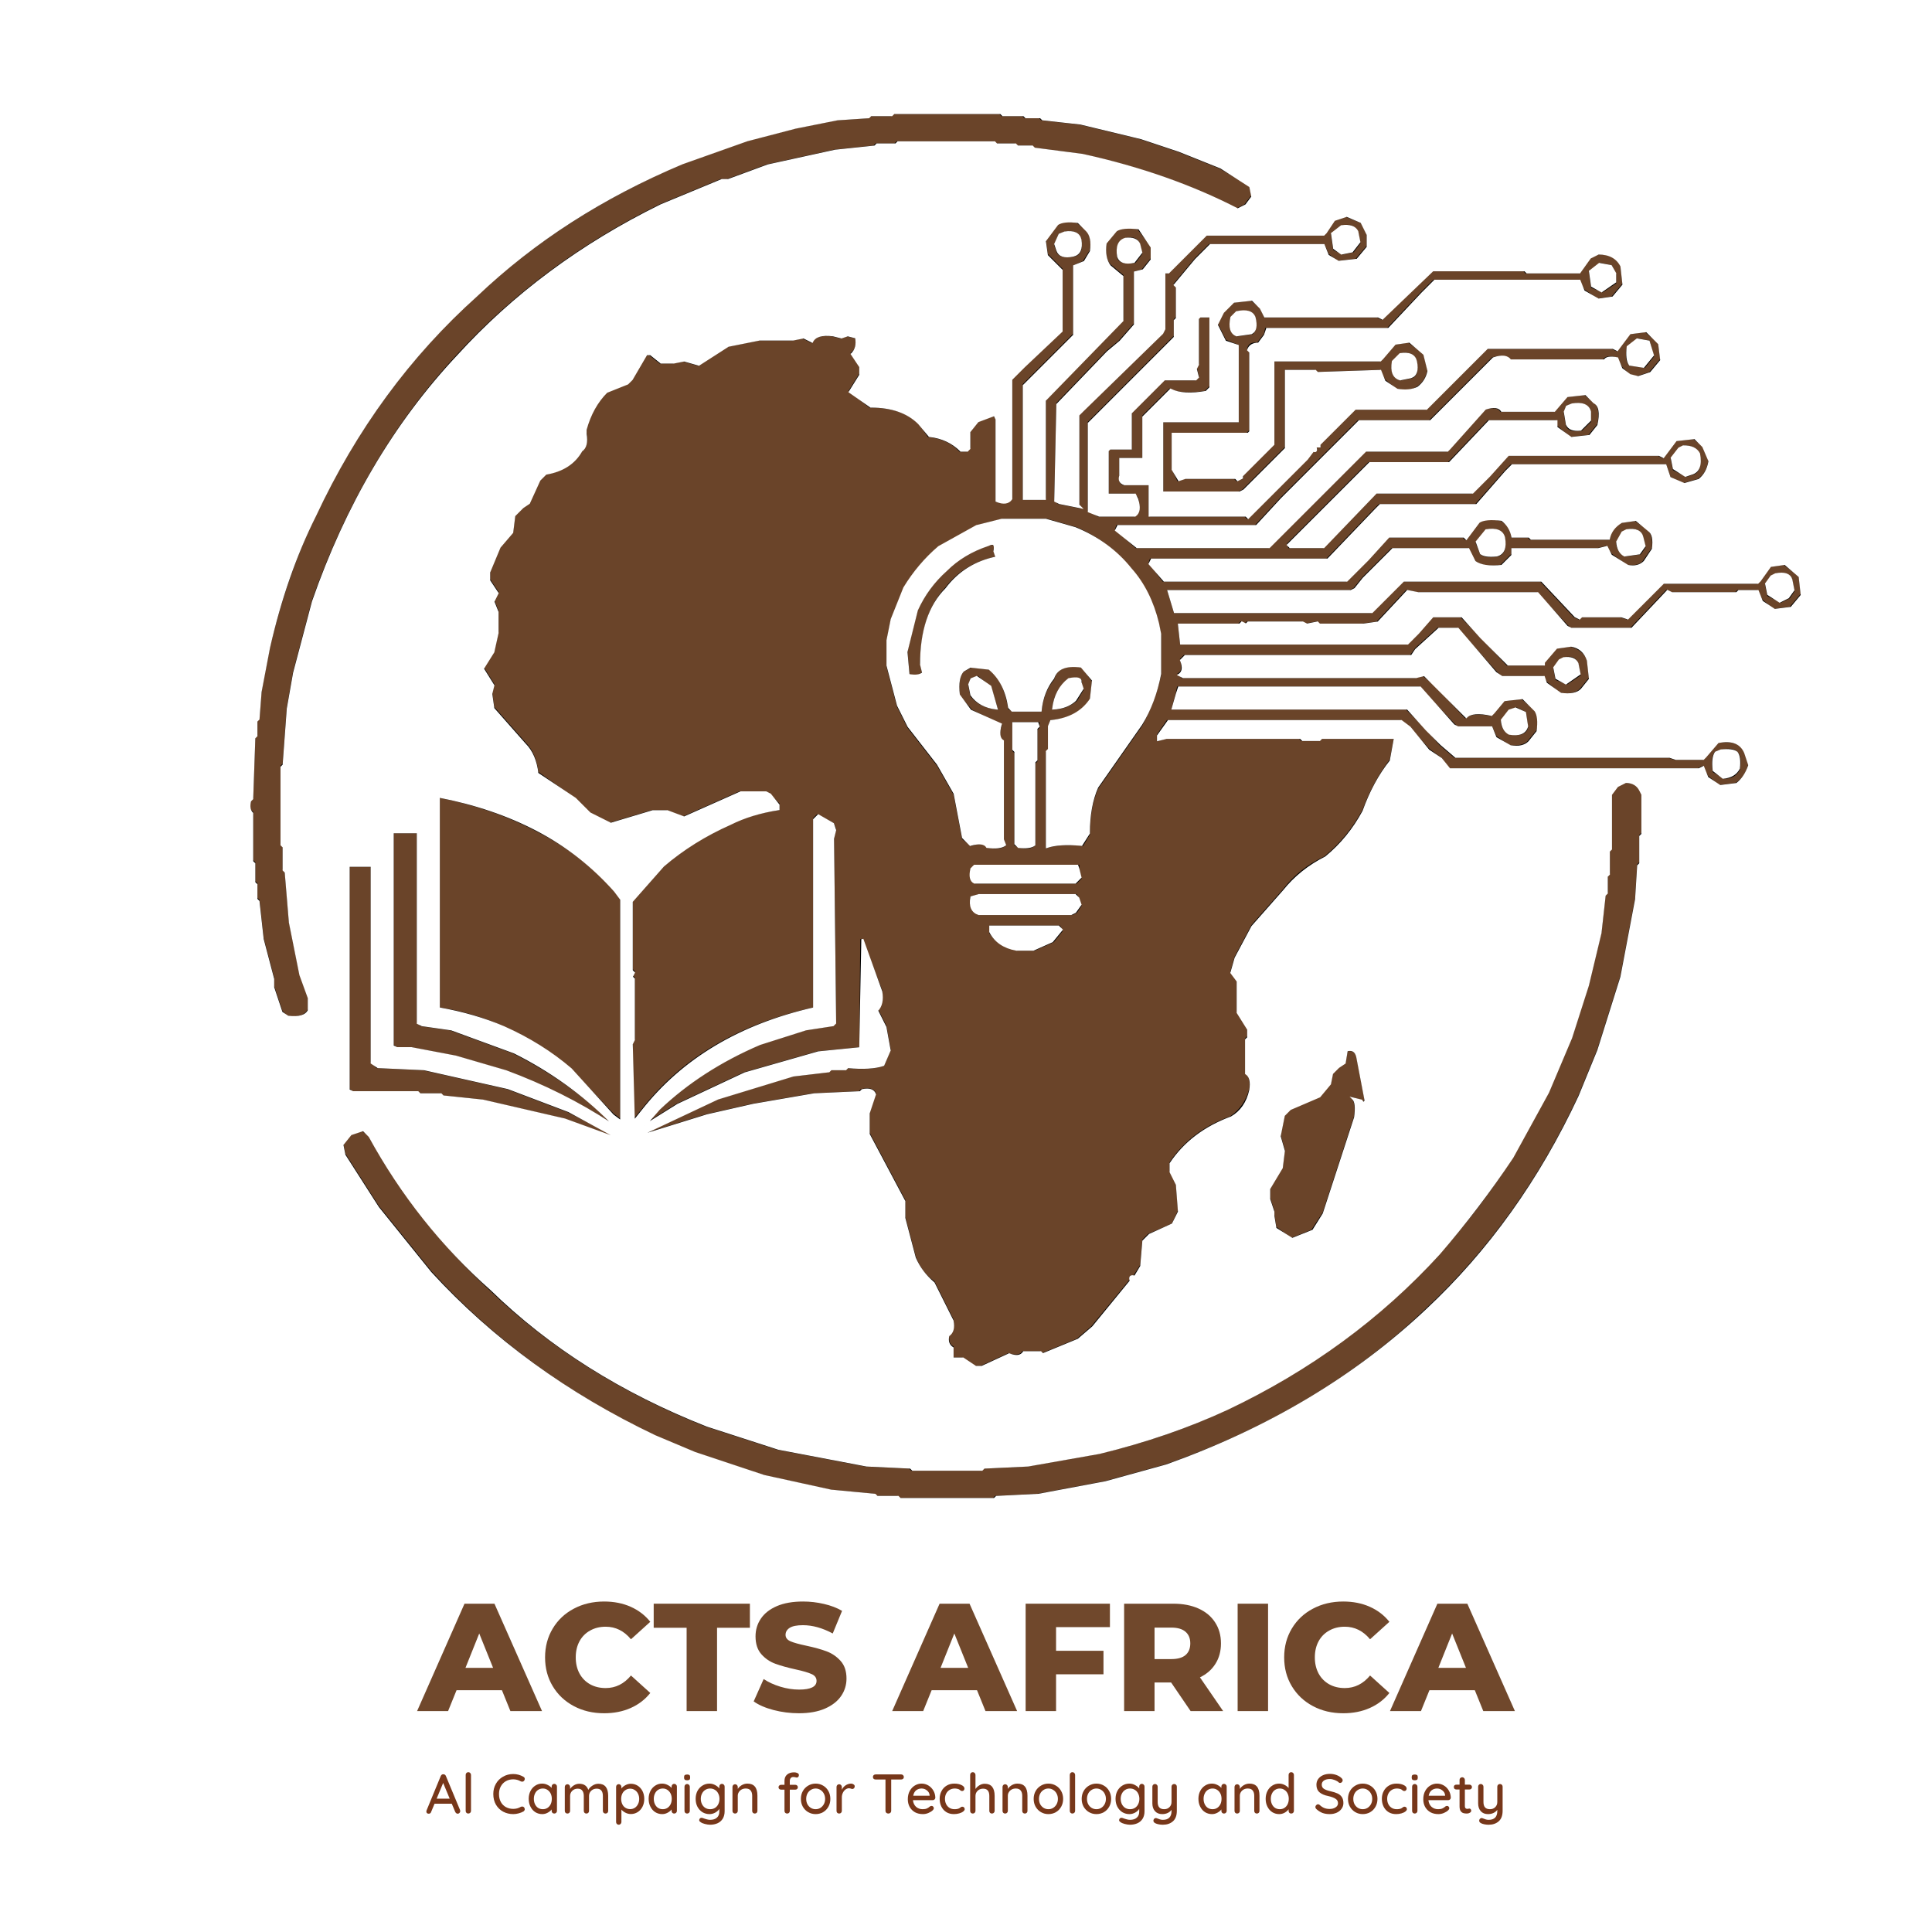 <svg xmlns="http://www.w3.org/2000/svg" xmlns:xlink="http://www.w3.org/1999/xlink" width="500" zoomAndPan="magnify" viewBox="0 0 375 375" height="500" preserveAspectRatio="xMidYMid meet" version="1.0"><defs><g/><clipPath id="9c36c4e14b"><path d="M 64 46 L 321 46 L 321 292.113 L 64 292.113 Z M 64 46 " clip-rule="nonzero"/></clipPath><clipPath id="96805c78d2"><path d="M 20.242 16.113 L 354.742 16.113 L 354.742 292.113 L 20.242 292.113 Z M 20.242 16.113 " clip-rule="nonzero"/></clipPath><clipPath id="55d95331d0"><path d="M 0.398 7 L 26 7 L 26 29 L 0.398 29 Z M 0.398 7 " clip-rule="nonzero"/></clipPath><clipPath id="3ef2ecbe82"><path d="M 39 42 L 46 42 L 46 50.961 L 39 50.961 Z M 39 42 " clip-rule="nonzero"/></clipPath><clipPath id="d4271868b5"><path d="M 55 42 L 61 42 L 61 50.961 L 55 50.961 Z M 55 42 " clip-rule="nonzero"/></clipPath><clipPath id="aff7584896"><path d="M 136 42 L 143 42 L 143 50.961 L 136 50.961 Z M 136 42 " clip-rule="nonzero"/></clipPath><clipPath id="1715d90029"><path d="M 143 42 L 149 42 L 149 50.961 L 143 50.961 Z M 143 42 " clip-rule="nonzero"/></clipPath><clipPath id="c9963f8830"><path d="M 206 42 L 212 42 L 212 50.961 L 206 50.961 Z M 206 42 " clip-rule="nonzero"/></clipPath><clipPath id="ecc03a794c"><rect x="0" width="216" y="0" height="51"/></clipPath></defs><rect x="-37.5" width="450" fill="#ffffff" y="-37.5" height="450" fill-opacity="1"/><rect x="-37.5" width="450" fill="#ffffff" y="-37.5" height="450" fill-opacity="1"/><path stroke-linecap="butt" transform="matrix(0.407, 0, 0, 0.407, -4.368, -8.59)" fill-opacity="1" fill="#6a4429" fill-rule="nonzero" stroke-linejoin="miter" d="M 436.504 74.997 L 487.497 74.997 L 488.496 76.005 L 498.5 76.005 L 499.499 77.003 L 506.498 77.003 L 507.497 78.002 L 525.5 79.999 L 554.496 86.998 L 572.499 92.999 L 592.499 100.997 L 606.997 109.504 L 607.995 114.497 L 604.5 119 L 600.497 120.997 C 578.5 109.667 553.834 100.997 526.498 94.996 L 503.503 92.001 L 502.504 91.002 L 495.505 91.002 L 494.497 90.004 L 485.5 90.004 L 484.501 88.996 L 438.501 88.996 L 437.502 90.004 L 428.496 90.004 L 427.498 91.002 L 408.496 92.999 L 376.504 99.999 L 357.503 106.998 L 354.498 106.998 L 325.502 119 C 287.97 137.464 255.805 161.304 228.997 190.502 C 199.137 222.638 176.132 261.629 160.001 307.496 L 150.995 341.504 L 148 358.498 L 146.003 385.498 L 145.004 386.496 L 145.004 423.5 L 146.003 424.499 L 146.003 435.502 L 147.001 436.501 L 148.998 460.504 L 154.001 485.497 L 158.004 496.5 L 158.004 502.501 C 156.535 505.698 153.031 506.87 147.5 505.996 L 145.004 503.499 L 141 491.498 L 141 487.503 L 135.998 468.502 L 134.001 450.5 L 133.002 449.501 L 133.002 442.502 L 132.004 441.503 L 132.004 432.497 L 130.995 431.498 L 130.995 408.503 C 129.536 407.629 129.2 405.632 129.997 402.502 L 130.995 401.503 L 132.004 372.497 L 133.002 371.499 L 133.002 364.499 L 134.001 363.501 L 134.999 350.5 L 139.003 329.502 C 144.466 306.631 151.802 285.633 161 266.497 C 180.462 225.634 205.964 190.8 237.504 161.995 C 265.301 136.129 297.965 115.131 335.497 99 L 366.5 87.997 L 389.505 81.996 L 409.505 78.002 L 424.502 77.003 L 425.501 76.005 L 435.496 76.005 Z M 436.504 74.997 " stroke="#000000" stroke-width="1" stroke-opacity="1" stroke-miterlimit="4"/><path stroke-linecap="butt" transform="matrix(0.407, 0, 0, 0.407, -4.368, -8.59)" fill-opacity="1" fill="#6a4429" fill-rule="nonzero" stroke-linejoin="miter" d="M 652.498 124.002 L 659.997 126.998 L 663.002 132.5 L 663.002 138.501 L 657.5 145.001 L 648.504 145.999 L 644.001 142.504 L 642.004 138.001 L 587.496 138.001 L 580.996 144.501 L 571.001 156.503 L 571.999 157.502 L 571.999 172.499 L 571.001 173.498 L 571.001 181.496 L 530.003 222.504 L 530.003 264.5 L 534.496 266.997 L 551.5 266.997 C 553.699 265.864 554.198 263.031 552.998 258.499 L 551.5 257.002 L 538.999 257.002 L 538.999 235.504 L 539.499 235.005 L 550.003 235.005 L 550.003 217.501 L 565.499 202.005 L 580.497 202.005 L 582.004 200.497 L 580.996 196.503 L 582.004 194.496 L 582.004 172.499 L 582.503 172 L 587.995 172 L 587.995 205.499 L 585.499 207.996 C 578.365 209.196 572.7 208.87 568.505 206.997 L 556.003 219.498 L 556.003 239.997 L 545 239.997 L 545 247.496 C 544.53 250.031 545.029 251.529 546.498 251.999 L 558.999 251.999 L 558.999 266.497 L 559.498 266.997 L 604.5 266.997 L 605.499 267.995 L 633.996 239.498 L 636.502 236.003 C 638.23 236.464 638.729 235.802 638 233.997 L 639.997 233.997 L 639.997 232.499 L 656.502 216.003 L 690.5 216.003 L 719.497 186.997 L 779.496 186.997 L 781.503 187.996 L 787.504 179.998 L 795.502 178.999 L 802.002 184.501 L 803.001 192.499 L 797.499 198.999 L 791.498 200.996 L 787.504 199.998 L 783.999 196.503 L 781.503 192 C 778.363 191.136 776.366 191.462 775.502 192.998 L 730.5 192.998 C 729.3 191.203 726.631 190.867 722.502 192 L 692.498 222.004 L 658.499 222.004 L 622.004 258.499 L 609.503 271.999 L 543.502 271.999 L 543.003 273.497 L 552.499 282.004 L 615.504 282.004 L 661.504 236.003 L 700.496 236.003 L 702.003 234.496 L 718.498 216.003 C 722.704 214.87 725.363 215.197 726.496 217.002 L 751.498 217.002 L 757.499 210.003 L 766.496 209.004 L 770.999 212.499 C 773.399 214.429 774.062 218.097 772.996 223.502 L 768.503 229.004 L 759.496 230.002 L 752.996 224.501 L 752.497 222.004 L 720.495 222.004 L 701.504 242.004 L 663.501 242.004 L 624.999 280.496 L 625.499 282.004 L 641.504 282.004 L 666.497 256.003 L 712.497 256.003 L 721.004 247.496 L 729.502 238 L 801.503 238 L 803.5 238.999 L 809.501 231.001 L 818.497 230.002 L 823 233.497 L 825.996 240.497 C 825.401 244.904 823.567 248.063 820.504 250.002 L 813.505 251.999 L 807.004 249.004 L 804.998 243.003 L 731.499 243.003 L 729.002 245.499 L 714.504 262.004 L 668.504 262.004 L 666.996 263.502 L 643.501 288.005 L 559.498 288.005 L 558.999 289.502 L 565.499 298 L 652.498 298 L 663.002 287.496 L 672.498 277.001 L 708.503 277.001 L 709.502 278 L 715.503 270.002 C 717.836 268.331 721.504 267.995 726.496 269.003 C 729.77 270.732 731.604 273.401 731.998 277.001 L 739.497 277.001 L 740.495 278 L 777.998 278 C 778.469 274.399 780.303 271.73 783.5 270.002 L 790.5 269.003 L 797 273.497 C 798.738 275.436 799.4 278.432 798.997 282.503 L 794.503 289.003 C 792.967 290.799 790.298 291.471 786.496 291 L 778.997 285.499 L 776.501 282.004 L 772.497 283.002 L 731.998 283.002 L 731.998 285.499 L 726.496 291 C 720.563 291.73 716.396 291.068 713.995 289.003 L 710.5 283.002 L 674.504 283.002 L 660.995 296.502 L 656.502 302.004 L 654.505 303.002 L 567.996 303.002 L 571.001 312.997 L 664.5 312.997 L 679.497 298 L 745.498 298 L 761.503 315.004 L 763.5 316.002 L 764.499 315.004 L 783.5 315.004 L 786.496 316.002 L 803.5 298.998 L 848.502 298.998 L 850 297.5 L 854.503 291 L 861.502 290.002 L 869.001 295.503 L 870 304.5 L 864.498 311 L 856.5 311.999 L 850.998 307.496 L 848.502 303.002 L 839.496 303.002 L 838.497 304.001 L 807.504 304.001 L 805.497 303.002 L 788.502 320.995 L 759.496 320.995 L 757.999 319.497 L 743.5 304.001 L 686.497 304.001 L 681.504 303.002 L 667.495 318 L 660.496 318.998 L 639.498 318.998 L 638.499 318 L 633.497 318.998 L 631.5 318 L 605.499 318 L 604.5 318.998 L 602.503 318 L 601.505 318.998 L 572.998 318.998 L 573.997 328.004 L 681.504 328.004 L 686.996 322.503 L 693.496 315.004 L 707.505 315.004 L 717 324.5 L 729.502 337.999 L 746.496 337.999 L 746.995 336.502 L 752.497 330.001 L 759.496 329.003 C 763.567 329.934 766.4 332.104 768.003 335.503 L 769.002 344.5 L 764.499 350.001 C 762.502 351.998 759.17 352.67 754.504 351.998 L 748.004 346.497 L 746.496 344 L 726.496 344 L 724 341.504 L 705.498 320.995 L 696.501 320.995 L 685.997 330.501 L 683.501 333.996 L 575.504 333.996 L 573.997 335.503 C 575.005 339.171 574.669 341.504 572.998 342.502 L 574.496 344 L 685.498 344 L 689.502 343.002 L 695.004 347.495 L 709.502 363.002 C 712.037 361.196 716.031 360.87 721.504 362.003 L 723.001 360.496 L 727.504 355.004 L 736.501 353.995 L 743.001 359.497 C 744.537 361.629 744.864 364.97 744 369.502 L 739.497 375.003 C 737.567 376.732 734.571 377.404 730.5 377 L 724 372.497 L 722.003 368.004 L 705.498 368.004 L 704 366.496 L 687.495 349.003 L 572.499 349.003 L 571.999 351.499 L 570.002 358.998 L 681.504 358.998 L 691 368.503 L 697.5 376.002 L 704.499 382.003 L 806.496 382.003 L 809.501 383.001 L 822.501 383.001 L 823.999 381.504 L 829.501 375.003 C 836.702 373.803 841.205 375.301 843 379.497 L 844.997 385.498 C 843.999 389.838 841.829 392.996 838.497 395.003 L 830.499 396.002 L 824.998 391.499 L 822.501 386.996 L 820.504 388.004 L 701.504 388.004 L 697.999 383.001 L 691.998 378.498 L 682.502 368.004 L 678.499 364.999 L 567.496 364.999 L 563.003 371.499 L 563.003 373.995 L 566.498 372.997 L 630.501 372.997 L 631.5 373.995 L 639.498 373.995 L 640.496 372.997 L 676.002 372.997 L 673.996 383.501 C 668.667 390.5 664.337 398.498 660.995 407.504 C 656.204 416.366 650.03 423.865 642.503 430 C 634.562 433.735 628.062 438.901 623.002 445.497 L 607.995 462.501 L 599.997 477.499 L 598 484.498 L 600.996 488.502 L 600.996 503.499 L 605.998 511.497 L 605.998 515.501 L 605 516.5 L 605 532.496 C 606.805 534.032 607.467 536.701 606.997 540.503 C 605.336 546.504 602.167 550.998 597.501 554.003 C 585.23 558.401 575.734 565.563 569.004 575.501 L 569.004 579.505 L 571.999 585.496 L 572.998 598.496 L 570.002 604.996 L 558.5 609.999 L 556.003 612.505 L 554.995 624.497 L 551.5 629.999 C 550.031 629.538 549.532 630.037 550.003 631.496 L 531.501 654.002 L 524.501 660.003 L 507.497 667.002 L 506.498 666.004 L 498.5 666.004 C 497.502 667.665 495.169 668.001 491.501 667.002 L 478.501 673.003 L 475.495 673.003 L 469.504 669 L 465.001 669 L 465.001 663.498 C 463.263 662.567 462.601 660.57 463.004 657.497 C 464.867 656.364 465.529 654.031 465.001 650.498 L 456.004 632.505 C 451.866 629.701 448.871 625.697 446.998 620.503 L 441.996 601.501 L 441.996 593.503 L 425.001 561.502 L 425.001 551.497 L 427.997 542.501 C 427.2 540.695 425.03 540.196 421.497 541.003 L 420.498 542.001 L 398.501 543 L 369.495 548.002 L 347.498 553.005 L 318.502 562.001 L 318.502 561.003 L 352.501 544.997 L 388.497 534.003 L 405.501 531.997 L 406.499 530.998 L 413.499 530.998 L 414.497 529.999 C 421.9 530.729 427.738 530.403 432.001 529.001 L 434.996 521.502 L 432.999 510.499 L 428.996 502.501 C 430.733 500.571 431.396 497.566 431.002 493.504 L 421.497 469.002 L 420.998 521.003 L 400.498 523 L 365.501 533.005 L 333.5 548.002 L 317.504 557.997 L 324.503 549.999 C 338.166 537.335 354.162 527.004 372.501 518.996 L 394.498 511.997 L 407.498 510 L 408.996 508.502 L 407.997 420.505 L 408.996 416.501 L 407.997 414.004 L 400.498 410.001 L 399.001 411.498 L 399.001 502.002 C 363.6 509.731 336.265 525.9 317.004 550.499 L 312.501 556 L 312.002 518.497 L 313 516.5 L 313 487.503 L 312.002 486.495 L 313 484.498 L 312.002 483.5 L 312.002 450.5 L 326.5 434.004 C 335.9 426.064 346.567 419.4 358.502 414.004 C 365.501 410.529 373.336 408.196 381.996 406.995 L 381.996 404.499 L 377.503 399.996 L 375.496 398.997 L 363.504 398.997 L 336.495 410.999 L 328.497 408.004 L 321.498 408.004 L 301.498 414.004 L 291.503 409.002 L 284.503 402.003 L 267 389.502 C 266.337 383.501 264.331 378.834 260.999 375.503 L 246.002 358.498 L 245.003 351.499 L 246.002 347.495 L 240.999 339.497 L 246.002 331.499 L 247.999 322.503 L 247.999 312.498 L 246.002 307.496 L 247.999 303.501 L 244.005 297.5 L 244.005 293.497 L 248.997 281.504 L 254.998 274.495 L 255.997 266.497 L 259.501 263.003 L 262.996 260.497 L 267.999 249.503 L 270.504 246.997 C 278.771 245.605 284.599 241.764 287.998 235.504 C 289.995 234.169 290.668 231.5 289.995 227.496 L 289.995 225.499 C 291.733 218.231 294.902 212.403 299.501 207.996 L 309.496 204.002 L 312.002 201.496 L 318.502 190.003 L 320.499 190.003 L 325.502 193.997 L 331.502 193.997 L 336.495 192.998 L 343.504 194.995 L 357.503 185.999 L 372.501 183.003 L 388.497 183.003 L 393.499 182.005 L 397.503 184.002 C 399.231 181.4 402.563 180.401 407.498 180.997 L 411.502 182.005 L 414.497 180.997 L 419 182.005 C 419.663 185.538 419 188.034 417.003 189.503 L 420.998 195.504 L 420.998 199.499 L 416.005 207.497 L 425.501 214.995 C 435.832 214.995 443.667 217.501 448.995 222.504 L 453.498 229.004 C 460.037 229.801 465.03 232.134 468.496 236.003 L 471.501 236.003 L 472.999 234.496 L 472.999 226.498 L 476.503 222.004 L 484.501 218.999 L 485.999 220.497 L 485.999 259.997 C 489.6 260.996 491.933 260.497 492.999 258.499 L 492.999 201.496 L 498.5 196.004 L 517.002 178.5 L 517.002 149.504 L 510.003 142.504 L 509.004 135.495 L 514.496 127.997 C 516.638 126.47 519.969 126.134 524.501 126.998 L 529.004 130.503 C 531.001 132.5 531.664 135.831 531.001 140.498 L 527.497 145.999 L 523.003 147.996 L 523.003 180.497 L 499 204.501 L 499 258.999 L 508.496 258.999 L 509.004 258.499 L 509.004 211.5 L 545.999 173.498 L 545.999 152.499 L 539.998 147.497 C 537.866 145.298 537.204 141.631 538.001 136.503 L 542.504 131.002 C 544.837 129.331 548.505 129.005 553.497 130.003 L 559.998 138.501 L 559.998 144.501 L 555.504 150.003 L 552 151.002 L 552 175.505 L 544.501 184.002 L 538.999 188.495 L 514.996 213.497 L 513.997 259.498 L 515.505 260.996 L 525.5 263.003 L 525 261.505 L 525 218.5 L 526.498 217.002 L 565 179.499 L 565.999 177.502 L 565.999 151.002 L 567.496 151.002 L 585.499 132.999 L 641.504 132.999 L 643.002 131.501 L 646.497 125.999 Z M 651 129.005 L 645.998 132.999 L 646.996 139.998 L 651 141.995 L 656.002 140.997 L 658.998 137.003 L 658 132 C 656.665 129.331 654.332 128.333 651 129.005 Z M 518.999 132 L 516.004 132.999 L 513.997 138.001 L 514.996 140.997 C 515.668 143.004 518.337 143.666 523.003 143.004 C 525.663 142.332 526.671 139.998 525.999 136.004 C 525.336 132.663 523.003 131.338 518.999 132 Z M 547.996 134.996 C 544.664 135.668 543.33 138.664 544.002 144.002 C 544.664 145.999 547.333 146.671 552 145.999 L 554.995 141.995 L 553.997 138.001 C 553.334 135.332 551.337 134.334 547.996 134.996 Z M 791.997 183.003 L 787.005 186.997 C 786.333 191.001 786.669 193.67 788.003 194.995 L 795.003 196.004 L 798.997 191.001 L 797 184.002 Z M 761.004 213.997 L 757.999 214.995 L 757 218.001 L 757.999 224.001 C 758.671 225.999 761.004 226.671 764.998 225.999 L 769.002 222.004 L 769.002 218.001 C 768.33 214.669 765.67 213.334 761.004 213.997 Z M 814.004 233.997 L 811.997 235.005 L 808.003 239.997 L 809.002 245 L 815.002 247.995 L 817.998 246.997 C 820.667 246.334 821.666 243.329 821.003 238 C 819.669 235.331 817.336 233.997 814.004 233.997 Z M 489.005 269.003 L 477.003 271.999 L 459 282.004 C 452.337 287.333 446.662 293.996 441.996 302.004 L 436.005 317.001 L 433.998 326.996 L 433.998 338.998 L 439 357.999 L 444.003 368.004 L 458.002 385.997 L 466 399.996 L 470.003 421.004 L 473.998 424 C 478.001 422.665 480.671 423.001 481.996 424.998 C 485.999 425.67 488.669 425.334 490.003 424 L 489.005 422.002 L 489.005 375.003 C 486.998 373.669 486.671 371 487.996 366.996 L 473.998 359.996 L 467.997 352.997 C 467.334 346.996 467.997 343.002 470.003 341.005 L 473.998 338.998 L 483.004 339.996 C 487.67 344 490.666 350.337 492 358.998 L 493.997 359.996 L 506.998 359.996 C 507.67 353.995 509.667 349.003 512.999 344.999 C 514.333 339.67 518.999 337.663 526.997 338.998 L 532 345.997 L 531.001 355.004 C 526.997 361.004 520.67 364.336 512 364.999 L 511.001 368.004 L 511.001 378.998 L 510.003 379.996 L 510.003 424.998 C 513.997 423.663 519.662 423.337 526.997 424 L 530.003 418.997 C 530.003 410.337 531.337 403.001 533.997 397 L 554.995 366.996 C 558.999 359.67 562.004 351.662 564.001 343.002 L 564.001 324 L 563.003 318.998 C 560.334 308.331 556.003 299.67 550.003 292.997 C 543.33 284.337 534.669 277.664 524.002 272.998 L 510.003 269.003 Z M 719.996 273.996 L 715.003 279.997 L 717 284.999 C 718.335 286.334 721.004 286.67 724.998 285.998 C 727.668 285.335 728.666 282.666 728.004 278 C 727.332 274.668 724.662 273.334 719.996 273.996 Z M 787.005 273.996 L 784.998 275.004 L 782.002 279.997 C 782.002 282.666 783.337 284.663 785.996 285.998 L 792.996 284.999 L 795.003 282.004 L 794.004 278 C 793.332 274.668 790.999 273.334 787.005 273.996 Z M 857.998 295.004 L 856.001 296.003 L 852.995 299.997 L 854.003 304.999 L 860.004 308.004 L 863.999 305.998 L 865.996 303.002 L 864.997 298 C 864.335 295.331 862.001 294.332 857.998 295.004 Z M 757 335.004 L 755.003 336.002 L 751.998 339.996 L 752.996 344.999 L 757.999 346.996 L 764 343.002 L 763.001 337.999 C 762.329 335.33 760.332 334.332 757 335.004 Z M 477.003 344 L 473.998 344.999 L 472.999 348.004 L 473.998 352.997 C 476.667 356.329 480.671 358.335 485.999 358.998 L 483.004 349.003 Z M 520.997 344.999 C 516.33 348.331 513.671 352.997 512.999 358.998 C 517.002 358.998 520.67 357.663 524.002 355.004 L 526.997 350.001 L 525.999 346.996 C 526.671 344.999 525 344.336 520.997 344.999 Z M 734.005 358.998 L 730.999 359.996 L 726.996 364.999 C 726.996 367.668 728.33 369.665 730.999 371 C 735.666 371.662 738.335 370.664 738.997 368.004 L 737.999 361.004 Z M 493.997 365.997 L 493.997 378.998 L 494.996 379.996 L 494.996 424 L 497.003 424.998 C 500.334 425.67 502.667 425.334 504.002 424 L 504.002 384.998 L 505.001 384 L 505.001 369.002 L 505.999 368.004 L 505.999 365.997 Z M 831.997 378.998 L 829.001 379.996 C 827.667 381.331 827.331 384.336 828.003 389.002 L 832.996 391.998 C 836.337 391.998 838.67 390.663 840.005 388.004 C 840.667 384 840.331 381.331 838.996 379.996 C 837.671 378.671 835.329 378.335 831.997 378.998 Z M 476.004 434.004 L 473.998 436.001 C 473.335 439.333 473.998 441.33 476.004 442.002 L 524.002 442.002 L 525.999 439.996 L 525 436.001 L 525 434.004 Z M 478.001 448.003 L 473.998 449.002 C 473.335 452.996 474.67 455.665 478.001 457 L 522.005 457 L 524.002 456.001 L 525.999 452.996 L 525 450 L 524.002 448.003 Z M 483.004 463.001 L 483.004 465.996 C 485.663 470 490.003 472.669 496.004 474.004 L 504.002 474.004 L 512.999 470 L 517.002 464.998 L 516.004 463.001 Z M 483.004 463.001 " stroke="#000000" stroke-width="1" stroke-opacity="1" stroke-miterlimit="4"/><path fill="#6a4429" d="M 309.914 49.18 C 312.328 49.074 313.891 49.82 314.594 51.418 L 315 55.082 L 312.762 57.727 L 309.914 58.133 L 307.27 56.301 L 306.254 54.469 L 278.184 54.469 L 275.945 56.707 L 269.23 63.828 L 245.633 63.828 L 245.43 64.844 L 244.008 66.676 C 242.922 66.539 242.312 66.879 242.176 67.691 L 242.582 68.098 L 242.582 83.559 L 241.973 84.168 L 227.531 84.168 L 227.531 90.883 L 228.547 93.121 L 229.77 92.715 L 239.531 92.715 L 239.938 93.121 L 240.957 92.715 L 240.957 92.102 L 247.059 86 L 247.059 69.93 L 267.605 69.93 L 268.215 69.32 L 270.453 66.676 L 273.301 66.27 L 276.352 68.508 L 277.164 71.762 C 276.84 73.336 276.094 74.488 274.926 75.219 C 274.059 75.844 272.703 75.98 270.859 75.625 L 268.621 73.797 L 267.605 71.965 L 255.398 72.371 L 254.992 71.965 L 249.5 71.965 L 249.5 86.812 L 241.16 95.156 L 240.348 95.562 L 225.496 95.562 L 225.496 81.73 L 240.141 81.73 L 240.141 67.082 L 237.703 66.066 L 236.074 62.812 L 237.293 60.371 L 239.125 58.539 L 242.785 58.133 L 244.617 59.555 L 245.43 61.387 L 267.195 61.387 L 268.012 61.793 L 277.773 52.438 L 295.676 52.438 L 296.082 52.844 L 306.254 52.844 L 308.289 49.996 Z M 310.527 51.215 L 308.492 52.844 L 308.898 55.691 L 310.934 56.504 L 313.375 54.879 L 313.375 53.25 L 312.559 51.621 Z M 240.141 60.574 L 238.922 61.793 C 238.652 63.691 239.059 64.777 240.141 65.047 L 242.988 64.641 C 243.531 64.098 243.668 63.148 243.398 61.793 C 243.125 60.707 242.039 60.301 240.141 60.574 Z M 271.875 68.711 L 270.25 70.336 C 269.977 72.234 270.52 73.32 271.875 73.594 L 273.91 73.184 C 274.723 72.914 274.996 71.965 274.723 70.336 C 274.453 68.98 273.504 68.438 271.875 68.711 Z M 191.523 105.73 C 192.828 105.27 193.301 105.609 192.949 106.75 L 193.355 108.172 C 189.18 109.043 185.926 111.008 183.59 114.074 C 180.445 117.438 178.816 122.316 178.711 128.719 L 179.117 130.348 C 178.684 131.16 177.734 131.363 176.27 130.957 L 175.863 126.277 L 177.895 118.141 C 179.332 115.238 181.164 112.73 183.387 110.613 C 185.613 108.5 188.324 106.871 191.523 105.73 Z M 315.203 151.707 C 316.723 151.68 317.742 152.152 318.254 153.129 L 318.664 153.941 L 318.664 161.672 L 318.254 162.078 L 318.254 167.367 L 317.848 167.773 L 317.441 174.285 L 314.594 189.336 L 310.117 203.578 L 306.457 212.527 C 298.891 228.828 288.922 242.73 276.555 254.23 C 262.832 267.355 246.016 277.391 226.105 284.336 L 214.309 287.59 L 201.289 290.031 L 193.152 290.438 L 192.746 290.844 L 174.438 290.844 L 174.031 290.438 L 169.961 290.438 L 169.555 290.031 L 161.012 289.219 L 147.992 286.367 L 134.566 281.895 L 126.836 278.641 C 109.887 270.504 95.441 259.855 83.508 246.703 L 73.34 234.09 L 66.828 223.918 L 66.422 221.887 L 67.844 220.055 L 70.285 219.242 L 71.711 220.258 C 78.059 231.676 85.855 241.645 95.105 250.16 C 106.711 261.336 120.68 270.148 137.008 276.605 L 150.84 281.082 L 167.93 284.336 L 176.473 284.742 L 176.879 285.148 L 190.305 285.148 L 190.711 284.742 L 199.254 284.336 L 213.086 281.895 C 222.094 279.777 230.363 276.93 237.906 273.352 C 254.125 265.703 267.891 255.598 279.199 243.039 C 284.434 237.289 289.18 231.051 293.438 224.324 L 300.355 211.715 L 304.828 201.137 L 308.086 190.965 L 310.527 180.793 L 311.34 173.473 L 311.746 173.062 L 311.746 169.809 L 312.152 169.402 L 312.152 164.926 L 312.559 164.52 L 312.559 153.941 L 313.578 152.52 Z M 315.203 151.707 " fill-opacity="1" fill-rule="nonzero"/><g clip-path="url(#9c36c4e14b)"><path stroke-linecap="butt" transform="matrix(0.407, 0, 0, 0.407, -4.368, -8.59)" fill="none" stroke-linejoin="miter" d="M 772.497 141.995 C 778.431 141.736 782.271 143.57 783.999 147.497 L 784.998 156.503 L 779.496 163.003 L 772.497 164.002 L 765.997 159.499 L 763.5 154.996 L 694.504 154.996 L 689.003 160.497 L 672.498 178.001 L 614.495 178.001 L 613.996 180.497 L 610.501 185 C 607.832 184.664 606.334 185.5 605.998 187.497 L 606.997 188.495 L 606.997 226.498 L 605.499 227.996 L 570.002 227.996 L 570.002 244.501 L 572.499 250.002 L 575.504 249.004 L 599.498 249.004 L 600.497 250.002 L 603.003 249.004 L 603.003 247.496 L 618 232.499 L 618 192.998 L 668.504 192.998 L 670.001 191.501 L 675.503 185 L 682.502 184.002 L 690.001 189.503 L 691.998 197.501 C 691.201 201.371 689.368 204.203 686.497 205.999 C 684.365 207.535 681.033 207.871 676.502 206.997 L 671 202.504 L 668.504 198.001 L 638.499 198.999 L 637.501 198.001 L 624.001 198.001 L 624.001 234.496 L 603.502 255.005 L 601.505 256.003 L 565 256.003 L 565 222.004 L 600.996 222.004 L 600.996 185.999 L 595.005 183.503 L 591.001 175.505 L 593.996 169.504 L 598.499 165.001 L 607.496 164.002 L 611.999 167.497 L 613.996 172 L 667.495 172 L 669.502 172.999 L 693.496 150.003 L 737.5 150.003 L 738.498 151.002 L 763.5 151.002 L 768.503 144.002 Z M 774.004 146.998 L 769.002 151.002 L 770 158.001 L 775.003 159.998 L 781.004 156.004 L 781.004 152 L 778.997 147.996 Z M 600.996 170.003 L 598 172.999 C 597.338 177.665 598.336 180.334 600.996 180.997 L 607.995 179.998 C 609.33 178.663 609.666 176.33 609.003 172.999 C 608.331 170.329 605.662 169.331 600.996 170.003 Z M 678.998 190.003 L 675.004 193.997 C 674.332 198.663 675.666 201.332 678.998 202.005 L 684 200.996 C 685.997 200.334 686.67 198.001 685.997 193.997 C 685.335 190.665 683.002 189.331 678.998 190.003 Z M 481.496 280.996 C 484.703 279.863 485.865 280.698 485.001 283.502 L 485.999 286.997 C 475.735 289.138 467.737 293.967 461.996 301.504 C 454.267 309.771 450.263 321.763 450.004 337.5 L 451.002 341.504 C 449.936 343.501 447.603 344 444.003 343.002 L 443.004 331.499 L 447.997 311.499 C 451.53 304.366 456.033 298.201 461.496 292.997 C 466.969 287.803 473.633 283.799 481.496 280.996 Z M 785.497 394.005 C 789.232 393.937 791.738 395.099 792.996 397.5 L 794.004 399.497 L 794.004 418.498 L 792.996 419.496 L 792.996 432.497 L 791.997 433.495 L 790.999 449.501 L 783.999 486.495 L 772.996 521.502 L 764 543.499 C 745.402 583.566 720.899 617.737 690.5 646.004 C 656.771 678.265 615.436 702.931 566.498 720.002 L 537.501 728 L 505.5 734.001 L 485.5 735 L 484.501 735.998 L 439.5 735.998 L 438.501 735 L 428.496 735 L 427.498 734.001 L 406.499 732.004 L 374.498 724.995 L 341.498 714.002 L 322.496 706.004 C 280.836 686.004 245.33 659.83 215.997 627.502 L 191.005 596.499 L 174.999 571.497 L 174 566.504 L 177.495 562.001 L 183.496 560.004 L 187.001 562.5 C 202.603 590.565 221.768 615.068 244.504 635.999 C 273.03 663.469 307.364 685.13 347.498 701.001 L 381.497 712.004 L 423.504 720.002 L 444.502 721.001 L 445.5 722 L 478.501 722 L 479.499 721.001 L 500.497 720.002 L 534.496 714.002 C 556.637 708.798 576.963 701.798 595.504 693.003 C 635.369 674.204 669.204 649.365 697.001 618.496 C 709.867 604.363 721.532 589.029 731.998 572.495 L 749.002 541.502 L 759.996 515.501 L 768.003 490.499 L 774.004 465.497 L 776.001 447.504 L 777 446.496 L 777 438.498 L 777.998 437.499 L 777.998 426.496 L 778.997 425.497 L 778.997 399.497 L 781.503 396.002 Z M 785.497 394.005 " stroke="#000000" stroke-width="1" stroke-opacity="1" stroke-miterlimit="4"/></g><path stroke-linecap="butt" transform="matrix(0.407, 0, 0, 0.407, -4.368, -8.59)" fill-opacity="1" fill="#6a4429" fill-rule="nonzero" stroke-linejoin="miter" d="M 220.001 401.004 C 237.13 404.403 252.636 409.732 266.501 417 C 281.104 424.403 293.596 433.899 304.004 445.497 L 307 449.501 L 307 555.501 L 302.996 552.496 L 282.497 530.998 C 273.164 523 262.497 516.337 250.505 510.998 C 241.297 506.735 231.129 503.73 220.001 502.002 Z M 220.001 401.004 " stroke="#000000" stroke-width="1" stroke-opacity="1" stroke-miterlimit="4"/><path stroke-linecap="butt" transform="matrix(0.407, 0, 0, 0.407, -4.368, -8.59)" fill-opacity="1" fill="#6a4429" fill-rule="nonzero" stroke-linejoin="miter" d="M 198.004 417.999 L 209.497 417.999 L 209.996 418.498 L 209.996 508.502 L 211.504 510 L 225.503 511.997 L 255.497 523 C 273.03 531.805 288.536 542.635 301.997 555.501 L 302.996 557.498 L 300.499 556 C 285.502 546.668 269.17 538.67 251.503 531.997 L 227.5 524.997 L 206.501 521.003 L 199.502 521.003 L 198.004 519.495 Z M 198.004 417.999 " stroke="#000000" stroke-width="1" stroke-opacity="1" stroke-miterlimit="4"/><path stroke-linecap="butt" transform="matrix(0.407, 0, 0, 0.407, -4.368, -8.59)" fill-opacity="1" fill="#6a4429" fill-rule="nonzero" stroke-linejoin="miter" d="M 176.996 434.004 L 187.5 434.004 L 187.999 434.504 L 187.999 527.503 L 190.496 529.999 L 212.502 530.998 L 252.502 540.004 L 281.498 550.998 L 304.004 562.5 L 301.498 563 L 279.501 555.002 L 240.5 545.995 L 221.499 543.998 L 220.5 543 L 210.495 543 L 209.497 542.001 L 178.503 542.001 L 176.996 540.503 Z M 652.997 522.001 C 655.532 521.531 657.203 522.366 658 524.498 L 662.003 545.496 C 661.197 547.368 660.371 547.532 659.497 545.995 L 656.002 544.997 C 657.203 546.6 657.529 549.433 657.001 553.504 L 642.004 599.504 L 636.502 608.002 L 626.497 611.996 L 618.999 606.504 L 618 600.503 L 618 598.496 L 616.003 592.495 L 616.003 587.503 L 622.004 577.498 L 623.002 569.5 L 620.996 562.5 L 623.002 552.496 L 625.499 549.999 L 639.997 543.499 L 644.999 537.498 L 645.998 532.496 L 648.504 529.999 L 651.999 527.503 Z M 652.997 522.001 " stroke="#000000" stroke-width="1" stroke-opacity="1" stroke-miterlimit="4"/><g clip-path="url(#96805c78d2)"><path stroke-linecap="butt" transform="matrix(0.407, 0, 0, 0.407, -4.368, -8.59)" fill-opacity="1" fill="#ffffff" fill-rule="nonzero" stroke-linejoin="miter" d="M 0.003 -0 L 1000.003 -0 L 1000.003 1000 L 0.003 1000 Z M 437.003 74.997 L 436.005 76.005 L 426 76.005 L 425.001 77.003 L 410.004 78.002 L 390.004 81.996 L 366.999 87.997 L 335.996 99 C 298.003 114.996 265.329 136.004 238.004 161.995 C 206.002 190.665 180.337 225.662 161 266.997 C 151.667 285.662 144.332 306.67 139.003 330.001 L 134.999 351 L 134.001 364 L 133.002 364.999 L 133.002 371.998 L 132.004 372.997 L 130.995 402.003 L 129.997 403.001 C 129.334 405.67 129.67 407.667 130.995 409.002 L 130.995 431.998 L 132.004 432.996 L 132.004 442.002 L 133.002 443.001 L 133.002 450 L 134.001 450.999 L 135.998 469.002 L 141 488.003 L 141 491.997 L 145.004 503.999 L 148 505.996 C 153.338 506.668 156.67 505.669 158.004 503 L 158.004 496.999 L 154.001 485.996 L 148.998 461.003 L 147.001 437 L 146.003 436.001 L 146.003 424.998 L 145.004 424 L 145.004 386.996 L 146.003 385.997 L 148 358.998 L 150.995 342.003 L 160.001 308.004 C 175.997 262.004 199.003 223.003 228.997 191.001 C 255.67 161.669 287.998 137.665 326.001 119 L 354.997 106.998 L 358.002 106.998 L 377.004 99.999 L 408.996 92.999 L 427.997 91.002 L 428.996 90.004 L 438.002 90.004 L 439 88.996 L 485.001 88.996 L 485.999 90.004 L 494.996 90.004 L 496.004 91.002 L 503.003 91.002 L 504.002 92.001 L 526.997 94.996 C 554.333 100.997 578.999 109.667 600.996 120.997 L 605 119 L 607.995 114.996 L 606.997 110.003 L 592.998 100.997 L 572.998 92.999 L 554.995 86.998 L 525.999 79.999 L 507.996 78.002 L 506.998 77.003 L 499.998 77.003 L 499 76.005 L 489.005 76.005 L 487.996 74.997 Z M 652.997 124.002 L 646.996 125.999 L 643.002 132 L 642.004 132.999 L 585.998 132.999 L 567.996 151.002 L 565.999 151.002 L 565.999 178.001 L 565 179.998 L 526.997 217.002 L 525 218.999 L 525 262.004 L 525.999 263.003 L 516.004 260.996 L 513.997 259.997 L 514.996 213.997 L 538.999 189.004 L 545 184.002 L 552 176.004 L 552 151.002 L 556.003 150.003 L 559.998 145.001 L 559.998 139 L 553.997 130.003 C 548.668 129.331 545 129.667 543.003 131.002 L 538.001 137.003 C 537.329 141.669 538.001 145.337 539.998 147.996 L 545.999 152.999 L 545.999 173.997 L 509.004 212 L 509.004 258.999 L 499 258.999 L 499 205 L 523.003 180.997 L 523.003 147.996 L 527.996 145.999 L 531.001 140.997 C 531.664 136.331 531.001 132.999 529.004 131.002 L 525 126.998 C 520.334 126.336 517.002 126.662 514.996 127.997 L 509.004 136.004 L 510.003 143.004 L 517.002 150.003 L 517.002 178.999 L 499 196.004 L 492.999 202.005 L 492.999 258.999 C 491.664 260.996 489.331 261.332 485.999 259.997 L 485.999 220.996 L 485.001 218.999 L 477.003 222.004 L 472.999 226.997 L 472.999 235.005 L 472 236.003 L 469.005 236.003 C 465.001 231.999 459.999 229.666 453.998 229.004 L 448.995 223.003 C 443.667 217.664 436.005 214.995 426 214.995 L 416.005 207.996 L 420.998 199.998 L 420.998 196.004 L 417.003 190.003 C 419 187.996 419.663 185.336 419 182.005 L 414.997 180.997 L 412.001 182.005 L 407.997 180.997 C 402.668 180.334 399.337 181.333 398.002 184.002 L 393.998 182.005 L 388.996 183.003 L 373 183.003 L 358.002 185.999 L 344.004 194.995 L 337.004 192.998 L 332.002 193.997 L 326.001 193.997 L 320.998 190.003 L 319.001 190.003 L 312.002 202.005 L 309.995 204.002 L 300 207.996 C 295.334 212.662 292.002 218.663 289.995 225.999 L 289.995 227.996 C 290.668 231.999 289.995 234.669 287.998 236.003 C 284.667 242.004 279.002 245.662 271.004 246.997 L 267.999 250.002 L 262.996 260.996 L 260.001 263.003 L 255.997 266.997 L 254.998 275.004 L 248.997 282.004 L 244.005 293.996 L 244.005 298 L 247.999 304.001 L 246.002 308.004 L 247.999 312.997 L 247.999 323.002 L 246.002 331.998 L 240.999 339.996 L 246.002 348.004 L 245.003 351.998 L 246.002 358.998 L 260.999 376.002 C 264.331 379.334 266.337 384 267 390.001 L 285.003 402.003 L 292.002 409.002 L 301.997 414.004 L 321.997 408.004 L 328.996 408.004 L 337.004 410.999 L 364.003 398.997 L 375.996 398.997 L 378.002 399.996 L 381.996 404.998 L 381.996 406.995 C 373.336 408.33 365.664 410.663 359.001 414.004 C 346.999 419.333 336.332 425.997 326.999 434.004 L 312.002 450.999 L 312.002 483.999 L 313 484.998 L 312.002 487.004 L 313 488.003 L 313 516.999 L 312.002 518.996 L 313 556 L 317.004 550.998 C 336.332 526.332 363.667 510 399.001 502.002 L 399.001 411.998 L 400.998 410.001 L 407.997 414.004 L 408.996 417 L 407.997 421.004 L 408.996 509.001 L 407.997 510 L 394.997 511.997 L 373 518.996 C 354.335 527.004 338.329 537.335 325.002 549.999 L 318.003 557.997 L 333.999 548.002 L 366 533.005 L 400.998 523 L 420.998 521.003 L 421.996 469.002 L 431.002 494.004 C 431.665 497.998 431.002 501.003 428.996 503 L 432.999 510.998 L 434.996 522.001 L 432.001 529.001 C 427.997 530.336 422.332 530.662 414.997 529.999 L 413.998 530.998 L 406.999 530.998 L 406 531.997 L 388.996 534.003 L 353 544.997 L 319.001 561.003 L 319.001 562.001 L 347.998 553.005 L 370.004 548.002 L 399.001 543 L 420.998 542.001 L 421.996 541.003 C 425.337 540.331 427.334 541.003 427.997 543 L 425.001 551.996 L 425.001 562.001 L 441.996 594.003 L 441.996 602.001 L 446.998 621.002 C 448.995 625.668 452.001 629.662 456.004 633.004 L 465.001 650.997 C 465.663 654.329 465.001 656.671 463.004 657.996 C 462.332 660.666 463.004 662.663 465.001 663.997 L 465.001 669 L 470.003 669 L 476.004 673.003 L 479 673.003 L 492 667.002 C 495.332 668.337 497.665 668.001 499 666.004 L 506.998 666.004 L 507.996 667.002 L 525 660.003 L 532 654.002 L 550.003 631.996 C 549.33 629.999 550.003 629.336 552 629.999 L 554.995 624.996 L 556.003 613.004 L 558.999 609.999 L 570.002 604.996 L 572.998 598.995 L 571.999 586.005 L 569.004 580.004 L 569.004 576 C 575.667 565.995 585.336 558.669 598 554.003 C 602.666 551.334 605.662 547.004 606.997 541.003 C 607.669 536.999 606.997 534.33 605 533.005 L 605 516.999 L 605.998 516.001 L 605.998 511.997 L 600.996 503.999 L 600.996 489.001 L 598 484.998 L 599.997 477.998 L 607.995 463.001 L 623.002 445.996 C 628.331 439.333 635.004 434.004 643.002 430 C 650.338 424 656.329 416.664 660.995 408.004 C 664.337 398.671 668.667 390.663 673.996 384 L 676.002 372.997 L 640.995 372.997 L 639.997 373.995 L 631.999 373.995 L 631 372.997 L 566.997 372.997 L 563.003 373.995 L 563.003 371.998 L 567.996 364.999 L 678.998 364.999 L 683.002 368.004 L 691.998 378.998 L 697.999 383.001 L 702.003 388.004 L 821.003 388.004 L 823 386.996 L 824.998 391.998 L 830.998 396.002 L 838.996 395.003 C 841.666 392.996 843.663 390.001 844.997 385.997 L 843 379.996 C 841.003 375.33 836.663 373.669 830 375.003 L 823.999 382.003 L 823 383.001 L 810 383.001 L 807.004 382.003 L 704.999 382.003 L 697.999 376.002 L 691 369.002 L 682.003 358.998 L 570.002 358.998 L 571.999 351.998 L 572.998 349.003 L 688.004 349.003 L 704 366.996 L 705.997 368.004 L 722.003 368.004 L 724 372.997 L 730.999 377 C 735.003 377.663 737.999 377 739.996 375.003 L 744 370.001 C 744.662 365.335 744.336 362.003 743.001 359.996 L 737 353.995 L 728.004 355.004 L 723.001 361.004 L 722.003 362.003 C 716.002 360.668 711.998 361.004 710.001 363.002 L 690.001 343.002 L 685.997 344 L 575.005 344 L 572.998 343.002 C 575.005 341.667 575.331 339.334 573.997 336.002 L 576.003 333.996 L 684 333.996 L 685.997 331 L 697.001 320.995 L 705.997 320.995 L 724 342.003 L 726.996 344 L 746.995 344 L 748.004 346.996 L 755.003 351.998 C 759.669 352.67 763.001 351.998 764.998 350.001 L 769.002 344.999 L 768.003 336.002 C 766.669 331.998 764 329.665 759.996 329.003 L 752.996 330.001 L 746.995 337.001 L 746.995 337.999 L 730.001 337.999 L 717 324.999 L 708.004 315.004 L 693.995 315.004 L 686.996 323.002 L 682.003 328.004 L 573.997 328.004 L 572.998 318.998 L 602.004 318.998 L 603.003 318 L 605 318.998 L 605.998 318 L 631.999 318 L 633.996 318.998 L 638.998 318 L 639.997 318.998 L 660.995 318.998 L 668.004 318 L 682.003 303.002 L 686.996 304.001 L 744 304.001 L 757.999 319.997 L 759.996 320.995 L 789.002 320.995 L 805.996 303.002 L 808.003 304.001 L 838.996 304.001 L 840.005 303.002 L 849.001 303.002 L 850.998 308.004 L 856.999 311.999 L 864.997 311 L 870 304.999 L 869.001 296.003 L 862.001 290.002 L 855.002 291 L 850 298 L 849.001 298.998 L 803.999 298.998 L 787.005 316.002 L 783.999 315.004 L 764.998 315.004 L 764 316.002 L 762.002 315.004 L 745.997 298 L 679.997 298 L 664.999 312.997 L 571.001 312.997 L 567.996 303.002 L 655.004 303.002 L 657.001 302.004 L 660.995 297.001 L 675.004 283.002 L 711 283.002 L 713.995 289.003 C 716.664 291 721.004 291.663 726.996 291 L 731.998 285.998 L 731.998 283.002 L 772.996 283.002 L 777 282.004 L 778.997 285.998 L 787.005 291 C 790.336 291.663 792.996 291 795.003 289.003 L 798.997 283.002 C 799.669 278.336 798.997 275.331 797 273.996 L 790.999 269.003 L 783.999 270.002 C 780.668 271.999 778.671 274.668 777.998 278 L 741.004 278 L 739.996 277.001 L 731.998 277.001 C 731.335 273.67 729.665 271.001 726.996 269.003 C 721.667 268.331 717.999 268.667 716.002 270.002 L 710.001 278 L 709.002 277.001 L 672.997 277.001 L 663.002 288.005 L 652.997 298 L 565.999 298 L 558.999 290.002 L 559.998 288.005 L 644.001 288.005 L 666.996 264.001 L 669.003 262.004 L 715.003 262.004 L 729.002 245.998 L 731.998 243.003 L 804.998 243.003 L 807.004 249.004 L 814.004 251.999 L 821.003 250.002 C 823.663 247.995 825.334 245 825.996 240.996 L 823 233.997 L 818.997 230.002 L 810 231.001 L 803.999 238.999 L 802.002 238 L 730.001 238 L 721.004 247.995 L 712.997 256.003 L 666.996 256.003 L 642.004 282.004 L 625.998 282.004 L 624.999 280.996 L 664.001 242.004 L 702.003 242.004 L 721.004 222.004 L 752.996 222.004 L 752.996 225 L 759.996 230.002 L 769.002 229.004 L 772.996 224.001 C 774.331 218.001 773.668 214.333 770.999 212.998 L 766.995 209.004 L 757.999 210.003 L 751.998 217.002 L 726.996 217.002 C 725.671 214.995 723.001 214.669 718.998 216.003 L 702.003 235.005 L 701.004 236.003 L 662.003 236.003 L 616.003 282.004 L 552.998 282.004 L 543.003 273.996 L 544.002 271.999 L 610.002 271.999 L 622.004 258.999 L 658.998 222.004 L 692.997 222.004 L 723.001 192 C 726.996 190.665 729.665 191.001 730.999 192.998 L 776.001 192.998 C 776.664 191.664 778.671 191.337 782.002 192 L 783.999 197.002 L 788.003 199.998 L 791.997 200.996 L 797.998 198.999 L 803.001 192.998 L 802.002 185 L 796.001 178.999 L 788.003 179.998 L 782.002 187.996 L 779.996 186.997 L 719.996 186.997 L 691 216.003 L 657.001 216.003 L 639.997 232.998 L 639.997 233.997 L 638 233.997 C 638.662 236.003 638.336 236.666 637.001 236.003 L 633.996 239.997 L 605.998 267.995 L 605 266.997 L 558.999 266.997 L 558.999 251.999 L 546.997 251.999 C 545 251.337 544.338 250.002 545 247.995 L 545 239.997 L 556.003 239.997 L 556.003 219.998 L 569.004 206.997 C 572.998 209.004 578.663 209.33 585.998 207.996 L 587.995 205.999 L 587.995 172 L 583.003 172 L 582.004 172.999 L 582.004 194.995 L 580.996 197.002 L 582.004 200.996 L 580.996 202.005 L 565.999 202.005 L 550.003 218.001 L 550.003 235.005 L 539.998 235.005 L 538.999 236.003 L 538.999 257.002 L 552 257.002 L 552.998 258.999 C 554.333 263.003 553.997 265.662 552 266.997 L 534.995 266.997 L 530.003 265 L 530.003 223.003 L 571.001 182.005 L 571.001 173.997 L 571.999 172.999 L 571.999 158.001 L 571.001 157.003 L 580.996 145.001 L 587.995 138.001 L 642.004 138.001 L 644.001 143.004 L 649.003 145.999 L 658 145.001 L 663.002 139 L 663.002 132.999 L 659.997 126.998 Z M 772.996 141.995 L 769.002 144.002 L 764 151.002 L 738.997 151.002 L 737.999 150.003 L 693.995 150.003 L 670.001 172.999 L 668.004 172 L 613.996 172 L 611.999 167.996 L 607.995 164.002 L 598.999 165.001 L 593.996 170.003 L 591.001 176.004 L 595.005 184.002 L 600.996 185.999 L 600.996 222.004 L 565 222.004 L 565 256.003 L 602.004 256.003 L 604.001 255.005 L 624.001 235.005 L 624.001 198.001 L 638 198.001 L 638.998 198.999 L 669.003 198.001 L 671 203.003 L 677.001 206.997 C 681.005 207.669 684.336 207.333 686.996 205.999 C 689.665 204.002 691.336 201.332 691.998 198.001 L 690.001 190.003 L 683.002 184.002 L 676.002 185 L 670.001 192 L 669.003 192.998 L 618 192.998 L 618 232.998 L 603.003 247.995 L 603.003 249.004 L 600.996 250.002 L 599.997 249.004 L 576.003 249.004 L 572.998 250.002 L 570.002 245 L 570.002 227.996 L 605.998 227.996 L 606.997 226.997 L 606.997 189.004 L 605.998 187.996 C 606.67 185.999 608.331 185 611.001 185 L 613.996 180.997 L 615.004 178.001 L 672.997 178.001 L 689.003 160.997 L 695.004 154.996 L 764 154.996 L 765.997 159.998 L 772.996 164.002 L 779.996 163.003 L 784.998 157.003 L 783.999 147.996 C 782.002 144.002 778.335 141.995 772.996 141.995 Z M 785.996 394.005 L 782.002 396.002 L 778.997 399.996 L 778.997 425.997 L 777.998 427.005 L 777.998 437.998 L 777 438.997 L 777 447.005 L 776.001 448.003 L 774.004 465.996 L 768.003 490.998 L 759.996 516.001 L 749.002 542.001 L 731.998 573.004 C 721.331 589 709.665 604.334 697.001 618.995 C 669.003 649.662 635.331 674.338 596.003 693.003 C 577.338 701.664 557.002 708.663 534.995 714.002 L 500.997 720.002 L 479.998 721.001 L 479 722 L 446 722 L 445.001 721.001 L 424.003 720.002 L 381.996 712.004 L 347.998 701.001 C 307.336 684.996 273.001 663.335 245.003 635.999 C 221.662 615.337 202.334 590.997 187.001 563 L 183.995 560.004 L 178.004 562.001 L 174 567.003 L 174.999 571.996 L 191.005 596.998 L 215.997 628.001 C 245.33 660.003 280.999 686.004 322.996 706.004 L 341.997 714.002 L 374.997 724.995 L 406.999 732.004 L 427.997 734.001 L 428.996 735 L 439 735 L 439.999 735.998 L 485.001 735.998 L 485.999 735 L 505.999 734.001 L 538.001 728 L 566.997 720.002 C 615.667 702.662 657.001 677.996 691 646.004 C 721.004 617.997 745.334 583.998 764 543.998 L 772.996 522.001 L 783.999 487.004 L 790.999 450 L 791.997 434.004 L 792.996 432.996 L 792.996 419.996 L 794.004 418.997 L 794.004 399.996 L 792.996 397.999 C 791.671 395.33 789.338 394.005 785.996 394.005 Z M 220.001 401.004 L 220.001 502.002 C 231.331 503.999 241.671 507.004 251.004 510.998 C 262.996 516.337 273.663 523 282.996 530.998 L 302.996 553.005 L 307 556 L 307 450 L 304.004 445.996 C 293.337 434.004 280.999 424.336 267 417 C 253.001 409.665 237.331 404.336 220.001 401.004 Z M 198.004 417.999 L 198.004 520.004 L 200.001 521.003 L 207.001 521.003 L 227.999 524.997 L 252.003 531.997 C 269.996 538.67 286.664 547.004 301.997 556.999 L 301.997 556 C 288.67 542.664 273.337 531.67 255.997 523 L 226.002 511.997 L 212.003 510 L 209.996 509.001 L 209.996 417.999 Z M 176.996 434.004 L 176.996 541.003 L 179.003 542.001 L 209.996 542.001 L 211.004 543 L 220.999 543 L 221.998 543.998 L 240.999 545.995 L 280 555.002 L 301.997 563 L 304.004 563 L 281.997 550.998 L 253.001 540.004 L 213.001 530.998 L 191.005 529.999 L 187.999 528.002 L 187.999 434.004 Z M 652.997 522.001 L 651.999 528.002 L 649.003 529.999 L 645.998 533.005 L 644.999 537.997 L 639.997 543.998 L 625.998 549.999 L 623.002 553.005 L 620.996 563 L 623.002 569.999 L 622.004 577.997 L 616.003 588.002 L 616.003 593.004 L 618 598.995 L 618 601.002 L 618.999 607.003 L 626.997 611.996 L 637.001 608.002 L 642.004 600.004 L 657.001 554.003 C 657.664 549.337 657.337 546.332 656.002 544.997 L 659.997 545.995 C 660.669 547.33 661.331 547.33 662.003 545.995 L 658 524.997 C 657.337 522.338 655.666 521.329 652.997 522.001 Z M 652.997 522.001 " stroke="#ffffff" stroke-width="1" stroke-opacity="1" stroke-miterlimit="4"/></g><path stroke-linecap="butt" transform="matrix(0.407, 0, 0, 0.407, -4.368, -8.59)" fill-opacity="1" fill="#ffffff" fill-rule="nonzero" stroke-linejoin="miter" d="M 650.501 129.005 C 654.37 128.467 656.867 129.302 658 131.501 L 658.998 136.503 L 655.503 140.997 L 650.501 141.995 L 646.996 139.499 L 645.998 132.5 Z M 518.5 132 C 522.83 131.338 525.336 132.5 525.999 135.495 C 526.671 139.835 525.5 142.332 522.504 143.004 C 518.366 143.868 515.869 143.032 514.996 140.498 L 513.997 137.502 L 516.004 132.999 Z M 547.497 134.996 C 550.895 134.602 553.065 135.438 553.997 137.502 L 554.995 141.496 L 551.5 145.999 C 547.362 146.863 544.866 146.038 544.002 143.503 C 543.205 138.702 544.366 135.87 547.497 134.996 Z M 773.495 146.998 L 778.997 147.996 L 781.004 151.501 L 781.004 155.505 L 774.504 159.998 L 770 157.502 L 769.002 150.502 Z M 600.497 170.003 C 605.163 169.004 607.995 169.83 609.003 172.499 C 610.002 176.503 609.503 178.999 607.496 179.998 L 600.497 180.997 C 597.837 179.998 597.002 177.166 598 172.499 Z M 791.498 183.003 L 797 184.002 L 798.997 190.502 L 794.503 196.004 L 788.003 194.995 C 786.87 193.402 786.534 190.569 787.005 186.498 Z M 678.499 190.003 C 682.829 189.331 685.335 190.502 685.997 193.498 C 686.871 197.703 686.036 200.199 683.501 200.996 L 678.499 202.005 C 675.369 201.131 674.197 198.298 675.004 193.498 Z M 760.505 213.997 C 765.363 213.2 768.195 214.371 769.002 217.501 L 769.002 221.495 L 764.499 225.999 C 761.1 226.402 758.93 225.566 757.999 223.502 L 757 217.501 L 757.999 214.995 Z M 813.505 233.997 C 817.23 233.929 819.736 235.101 821.003 237.501 C 822.002 242.83 820.831 245.998 817.499 246.997 L 814.503 247.995 L 809.002 244.501 L 808.003 239.498 L 811.498 235.005 Z M 488.496 269.003 L 509.504 269.003 L 523.503 272.998 C 534.371 277.462 543.205 283.962 550.003 292.498 C 556.138 299.363 560.468 308.033 563.003 318.499 L 564.001 323.501 L 564.001 342.502 C 562.196 351.701 559.201 359.699 554.995 366.496 L 533.997 396.501 C 531.337 402.502 530.003 409.837 530.003 418.498 L 526.498 424 C 519.499 423.337 513.997 423.663 510.003 424.998 L 510.003 379.497 L 511.001 378.498 L 511.001 367.505 L 512 364.999 C 520.67 364.135 526.997 360.63 531.001 354.504 L 532 345.498 L 526.498 338.998 C 519.095 337.932 514.602 339.766 512.999 344.5 C 509.6 348.763 507.603 353.938 506.998 359.996 L 493.498 359.996 L 492 358.498 C 490.8 350.366 487.632 344.202 482.504 339.996 L 473.498 338.998 L 470.003 341.005 C 467.997 343.203 467.334 347.034 467.997 352.498 L 473.498 359.996 L 487.996 366.496 C 486.796 370.702 487.132 373.371 489.005 374.504 L 489.005 421.503 L 490.003 424 C 488.4 425.2 485.567 425.536 481.496 424.998 C 480.363 423.135 477.704 422.799 473.498 424 L 470.003 420.505 L 466 399.497 L 458.002 385.498 L 444.003 367.505 L 439 357.5 L 433.998 338.499 L 433.998 326.497 L 436.005 316.502 L 441.996 301.504 C 446.537 294.034 452.029 287.534 458.501 282.004 L 476.503 271.999 Z M 481.996 280.996 C 473.998 283.665 467.334 287.669 461.996 292.997 C 456.004 298.336 451.338 304.663 447.997 311.999 L 443.004 331.998 L 444.003 343.002 C 447.334 343.664 449.667 343.338 451.002 342.003 L 450.004 337.999 C 450.004 322.003 453.998 310.002 461.996 302.004 C 467.997 293.996 476.004 289.003 485.999 286.997 L 485.001 284.001 C 485.663 280.669 484.665 279.671 481.996 280.996 Z M 719.497 273.996 C 724.365 273.199 727.197 274.371 728.004 277.501 C 728.868 282.369 727.696 285.201 724.499 285.998 C 720.899 286.401 718.402 286.065 717 284.999 L 715.003 279.498 Z M 786.496 273.996 C 790.836 273.334 793.332 274.495 794.004 277.501 L 795.003 281.504 L 792.497 284.999 L 785.497 285.998 C 783.366 284.865 782.204 282.705 782.002 279.498 L 784.499 275.004 Z M 857.498 295.004 C 861.704 294.198 864.2 295.033 864.997 297.5 L 865.996 302.503 L 863.499 305.998 L 859.496 308.004 L 854.003 304.5 L 852.995 299.498 L 855.501 296.003 Z M 756.501 335.004 C 759.9 334.6 762.07 335.436 763.001 337.5 L 764 342.502 L 757.499 346.996 L 752.996 344.5 L 751.998 339.497 L 754.504 336.002 Z M 756.501 335.004 " stroke="#ffffff" stroke-width="1" stroke-opacity="1" stroke-miterlimit="4"/><path stroke-linecap="butt" transform="matrix(0.407, 0, 0, 0.407, -4.368, -8.59)" fill-opacity="1" fill="#ffffff" fill-rule="nonzero" stroke-linejoin="miter" d="M 476.503 344 L 483.004 348.503 L 485.999 358.998 C 480.671 358.402 476.667 356.233 473.998 352.498 L 472.999 347.495 L 473.998 344.999 Z M 520.497 344.999 C 524.568 344.202 526.402 344.701 525.999 346.497 L 526.997 349.502 L 523.503 355.004 C 520.833 357.471 517.329 358.796 512.999 358.998 C 513.795 352.862 516.301 348.196 520.497 344.999 Z M 733.496 358.998 L 737.999 361.004 L 738.997 367.505 C 738.133 370.635 735.301 371.796 730.5 371 C 728.369 369.867 727.197 367.697 726.996 364.499 L 730.5 359.996 Z M 493.997 365.997 L 505.5 365.997 L 505.999 367.505 L 505.001 368.503 L 505.001 383.501 L 504.002 384.499 L 504.002 424 C 502.6 425.065 500.104 425.401 496.503 424.998 L 494.996 423.5 L 494.996 379.497 L 493.997 378.498 Z M 831.498 378.998 C 835.098 378.604 837.604 378.93 838.996 379.996 C 840.062 381.398 840.398 383.904 840.005 387.504 C 838.67 390.164 836.164 391.662 832.496 391.998 L 828.003 388.503 C 827.532 384.432 827.868 381.6 829.001 379.996 Z M 475.495 434.004 L 524.501 434.004 L 525 435.502 L 525.999 439.496 L 523.503 442.002 L 475.495 442.002 C 473.7 441.196 473.201 439.035 473.998 435.502 Z M 477.502 448.003 L 523.503 448.003 L 525 449.501 L 525.999 452.497 L 523.503 456.001 L 521.496 457 L 477.502 457 C 474.362 455.934 473.201 453.265 473.998 449.002 Z M 483.004 463.001 L 515.505 463.001 L 517.002 464.498 L 512.499 470 L 503.503 474.004 L 495.505 474.004 C 489.571 472.938 485.404 470.096 483.004 465.497 Z M 483.004 463.001 " stroke="#ffffff" stroke-width="1" stroke-opacity="1" stroke-miterlimit="4"/><g transform="matrix(1, 0, 0, 1, 80, 304)"><g clip-path="url(#ecc03a794c)"><g clip-path="url(#55d95331d0)"><g fill="#70482c" fill-opacity="1"><g transform="translate(1.379, 28.12)"><g><path d="M 16.047 -4.047 L 7.234 -4.047 L 5.594 0 L -0.422 0 L 8.781 -20.844 L 14.594 -20.844 L 23.828 0 L 17.688 0 Z M 14.328 -8.391 L 11.641 -15.062 L 8.969 -8.391 Z M 14.328 -8.391 "/></g></g></g></g><g fill="#70482c" fill-opacity="1"><g transform="translate(24.782, 28.12)"><g><path d="M 12.484 0.422 C 10.297 0.422 8.332 -0.039 6.594 -0.969 C 4.852 -1.895 3.488 -3.18 2.5 -4.828 C 1.508 -6.473 1.016 -8.336 1.016 -10.422 C 1.016 -12.504 1.508 -14.367 2.5 -16.016 C 3.488 -17.672 4.852 -18.957 6.594 -19.875 C 8.332 -20.801 10.297 -21.266 12.484 -21.266 C 14.391 -21.266 16.102 -20.926 17.625 -20.25 C 19.156 -19.57 20.426 -18.598 21.438 -17.328 L 17.688 -13.938 C 16.344 -15.562 14.707 -16.375 12.781 -16.375 C 11.645 -16.375 10.633 -16.125 9.75 -15.625 C 8.863 -15.133 8.176 -14.438 7.688 -13.531 C 7.207 -12.633 6.969 -11.598 6.969 -10.422 C 6.969 -9.254 7.207 -8.219 7.688 -7.312 C 8.176 -6.406 8.863 -5.703 9.75 -5.203 C 10.633 -4.711 11.645 -4.469 12.781 -4.469 C 14.707 -4.469 16.344 -5.281 17.688 -6.906 L 21.438 -3.516 C 20.426 -2.242 19.156 -1.27 17.625 -0.594 C 16.102 0.082 14.391 0.422 12.484 0.422 Z M 12.484 0.422 "/></g></g></g><g fill="#70482c" fill-opacity="1"><g transform="translate(46.757, 28.12)"><g><path d="M 6.516 -16.172 L 0.125 -16.172 L 0.125 -20.844 L 18.797 -20.844 L 18.797 -16.172 L 12.422 -16.172 L 12.422 0 L 6.516 0 Z M 6.516 -16.172 "/></g></g></g><g fill="#70482c" fill-opacity="1"><g transform="translate(65.664, 28.12)"><g><path d="M 9.406 0.422 C 7.719 0.422 6.078 0.211 4.484 -0.203 C 2.898 -0.617 1.613 -1.176 0.625 -1.875 L 2.562 -6.219 C 3.488 -5.602 4.566 -5.109 5.797 -4.734 C 7.035 -4.359 8.25 -4.172 9.438 -4.172 C 11.695 -4.172 12.828 -4.734 12.828 -5.859 C 12.828 -6.461 12.504 -6.906 11.859 -7.188 C 11.223 -7.477 10.188 -7.781 8.75 -8.094 C 7.188 -8.438 5.879 -8.801 4.828 -9.188 C 3.773 -9.57 2.867 -10.191 2.109 -11.047 C 1.359 -11.898 0.984 -13.051 0.984 -14.5 C 0.984 -15.77 1.328 -16.914 2.016 -17.938 C 2.711 -18.969 3.75 -19.781 5.125 -20.375 C 6.508 -20.969 8.207 -21.266 10.219 -21.266 C 11.582 -21.266 12.93 -21.109 14.266 -20.797 C 15.598 -20.492 16.77 -20.047 17.781 -19.453 L 15.969 -15.062 C 13.977 -16.133 12.051 -16.672 10.188 -16.672 C 9.008 -16.672 8.148 -16.5 7.609 -16.156 C 7.078 -15.812 6.812 -15.359 6.812 -14.797 C 6.812 -14.242 7.129 -13.828 7.766 -13.547 C 8.398 -13.273 9.426 -12.988 10.844 -12.688 C 12.426 -12.352 13.738 -11.988 14.781 -11.594 C 15.82 -11.207 16.723 -10.594 17.484 -9.75 C 18.254 -8.906 18.641 -7.758 18.641 -6.312 C 18.641 -5.062 18.289 -3.93 17.594 -2.922 C 16.906 -1.91 15.863 -1.098 14.469 -0.484 C 13.082 0.117 11.395 0.422 9.406 0.422 Z M 9.406 0.422 "/></g></g></g><g fill="#70482c" fill-opacity="1"><g transform="translate(84.929, 28.12)"><g/></g></g><g fill="#70482c" fill-opacity="1"><g transform="translate(93.594, 28.12)"><g><path d="M 16.047 -4.047 L 7.234 -4.047 L 5.594 0 L -0.422 0 L 8.781 -20.844 L 14.594 -20.844 L 23.828 0 L 17.688 0 Z M 14.328 -8.391 L 11.641 -15.062 L 8.969 -8.391 Z M 14.328 -8.391 "/></g></g></g><g fill="#70482c" fill-opacity="1"><g transform="translate(116.997, 28.12)"><g><path d="M 7.984 -16.297 L 7.984 -11.703 L 17.188 -11.703 L 17.188 -7.141 L 7.984 -7.141 L 7.984 0 L 2.078 0 L 2.078 -20.844 L 18.438 -20.844 L 18.438 -16.297 Z M 7.984 -16.297 "/></g></g></g><g fill="#70482c" fill-opacity="1"><g transform="translate(136.113, 28.12)"><g><path d="M 11.203 -5.547 L 7.984 -5.547 L 7.984 0 L 2.078 0 L 2.078 -20.844 L 11.609 -20.844 C 13.492 -20.844 15.129 -20.531 16.516 -19.906 C 17.91 -19.281 18.984 -18.383 19.734 -17.219 C 20.492 -16.062 20.875 -14.703 20.875 -13.141 C 20.875 -11.629 20.52 -10.312 19.812 -9.188 C 19.113 -8.062 18.109 -7.18 16.797 -6.547 L 21.297 0 L 14.984 0 Z M 14.922 -13.141 C 14.922 -14.109 14.613 -14.859 14 -15.391 C 13.383 -15.93 12.469 -16.203 11.25 -16.203 L 7.984 -16.203 L 7.984 -10.094 L 11.25 -10.094 C 12.469 -10.094 13.383 -10.352 14 -10.875 C 14.613 -11.406 14.922 -12.16 14.922 -13.141 Z M 14.922 -13.141 "/></g></g></g><g fill="#70482c" fill-opacity="1"><g transform="translate(158.147, 28.12)"><g><path d="M 2.078 -20.844 L 7.984 -20.844 L 7.984 0 L 2.078 0 Z M 2.078 -20.844 "/></g></g></g><g fill="#70482c" fill-opacity="1"><g transform="translate(168.241, 28.12)"><g><path d="M 12.484 0.422 C 10.297 0.422 8.332 -0.039 6.594 -0.969 C 4.852 -1.895 3.488 -3.18 2.5 -4.828 C 1.508 -6.473 1.016 -8.336 1.016 -10.422 C 1.016 -12.504 1.508 -14.367 2.5 -16.016 C 3.488 -17.672 4.852 -18.957 6.594 -19.875 C 8.332 -20.801 10.297 -21.266 12.484 -21.266 C 14.391 -21.266 16.102 -20.926 17.625 -20.25 C 19.156 -19.57 20.426 -18.598 21.438 -17.328 L 17.688 -13.938 C 16.344 -15.562 14.707 -16.375 12.781 -16.375 C 11.645 -16.375 10.633 -16.125 9.75 -15.625 C 8.863 -15.133 8.176 -14.438 7.688 -13.531 C 7.207 -12.633 6.969 -11.598 6.969 -10.422 C 6.969 -9.254 7.207 -8.219 7.688 -7.312 C 8.176 -6.406 8.863 -5.703 9.75 -5.203 C 10.633 -4.711 11.645 -4.469 12.781 -4.469 C 14.707 -4.469 16.344 -5.281 17.688 -6.906 L 21.438 -3.516 C 20.426 -2.242 19.156 -1.27 17.625 -0.594 C 16.102 0.082 14.391 0.422 12.484 0.422 Z M 12.484 0.422 "/></g></g></g><g fill="#70482c" fill-opacity="1"><g transform="translate(190.215, 28.12)"><g><path d="M 16.047 -4.047 L 7.234 -4.047 L 5.594 0 L -0.422 0 L 8.781 -20.844 L 14.594 -20.844 L 23.828 0 L 17.688 0 Z M 14.328 -8.391 L 11.641 -15.062 L 8.969 -8.391 Z M 14.328 -8.391 "/></g></g></g><g fill="#77371a" fill-opacity="1"><g transform="translate(2.565, 48.008)"><g><path d="M 6.734 -0.672 C 6.754 -0.609 6.766 -0.539 6.766 -0.469 C 6.766 -0.32 6.711 -0.203 6.609 -0.109 C 6.516 -0.016 6.406 0.031 6.281 0.031 C 6.176 0.031 6.082 0 6 -0.062 C 5.914 -0.125 5.848 -0.207 5.797 -0.312 L 5.125 -1.906 L 1.781 -1.906 L 1.109 -0.297 C 1.078 -0.191 1.02 -0.109 0.938 -0.047 C 0.852 0.004 0.758 0.031 0.656 0.031 C 0.508 0.031 0.395 -0.004 0.312 -0.078 C 0.227 -0.16 0.188 -0.27 0.188 -0.406 C 0.188 -0.438 0.195 -0.492 0.219 -0.578 L 2.984 -7.281 C 3.035 -7.395 3.102 -7.484 3.188 -7.547 C 3.281 -7.609 3.383 -7.633 3.5 -7.625 C 3.613 -7.625 3.711 -7.594 3.797 -7.531 C 3.879 -7.477 3.941 -7.395 3.984 -7.281 Z M 2.188 -2.891 L 4.719 -2.891 L 3.453 -5.938 Z M 2.188 -2.891 "/></g></g></g><g fill="#77371a" fill-opacity="1"><g transform="translate(9.53, 48.008)"><g><path d="M 1.891 -0.516 C 1.891 -0.367 1.836 -0.242 1.734 -0.141 C 1.629 -0.047 1.504 0 1.359 0 C 1.223 0 1.102 -0.047 1 -0.141 C 0.906 -0.242 0.859 -0.367 0.859 -0.516 L 0.859 -7.5 C 0.859 -7.645 0.906 -7.77 1 -7.875 C 1.102 -7.977 1.227 -8.031 1.375 -8.031 C 1.52 -8.031 1.641 -7.977 1.734 -7.875 C 1.836 -7.77 1.891 -7.645 1.891 -7.5 Z M 1.891 -0.516 "/></g></g></g><g fill="#77371a" fill-opacity="1"><g transform="translate(12.274, 48.008)"><g/></g></g><g fill="#77371a" fill-opacity="1"><g transform="translate(15.279, 48.008)"><g><path d="M 6.312 -7.141 C 6.488 -7.047 6.578 -6.906 6.578 -6.719 C 6.578 -6.582 6.531 -6.461 6.438 -6.359 C 6.352 -6.242 6.234 -6.188 6.078 -6.188 C 5.984 -6.188 5.891 -6.207 5.797 -6.25 C 5.348 -6.508 4.863 -6.641 4.344 -6.641 C 3.801 -6.641 3.32 -6.52 2.906 -6.281 C 2.488 -6.039 2.16 -5.703 1.922 -5.266 C 1.691 -4.836 1.578 -4.348 1.578 -3.797 C 1.578 -3.191 1.695 -2.672 1.938 -2.234 C 2.176 -1.805 2.504 -1.477 2.922 -1.25 C 3.348 -1.02 3.82 -0.906 4.344 -0.906 C 4.875 -0.906 5.359 -1.035 5.797 -1.297 C 5.879 -1.336 5.973 -1.359 6.078 -1.359 C 6.234 -1.359 6.359 -1.301 6.453 -1.188 C 6.535 -1.07 6.578 -0.953 6.578 -0.828 C 6.578 -0.742 6.551 -0.664 6.5 -0.594 C 6.457 -0.52 6.398 -0.457 6.328 -0.406 C 6.047 -0.25 5.727 -0.125 5.375 -0.031 C 5.02 0.062 4.676 0.109 4.344 0.109 C 3.633 0.109 2.984 -0.047 2.391 -0.359 C 1.805 -0.672 1.336 -1.125 0.984 -1.719 C 0.641 -2.312 0.469 -3.004 0.469 -3.797 C 0.469 -4.523 0.633 -5.18 0.969 -5.766 C 1.301 -6.359 1.766 -6.82 2.359 -7.156 C 2.953 -7.5 3.613 -7.672 4.344 -7.672 C 5.039 -7.672 5.695 -7.492 6.312 -7.141 Z M 6.312 -7.141 "/></g></g></g><g fill="#77371a" fill-opacity="1"><g transform="translate(22.2, 48.008)"><g><path d="M 5.375 -5.766 C 5.531 -5.766 5.656 -5.711 5.75 -5.609 C 5.852 -5.516 5.906 -5.391 5.906 -5.234 L 5.906 -0.516 C 5.906 -0.367 5.852 -0.242 5.75 -0.141 C 5.656 -0.047 5.531 0 5.375 0 C 5.227 0 5.109 -0.047 5.016 -0.141 C 4.922 -0.242 4.875 -0.367 4.875 -0.516 L 4.875 -0.797 C 4.688 -0.547 4.426 -0.332 4.094 -0.156 C 3.77 0.02 3.422 0.109 3.047 0.109 C 2.555 0.109 2.109 -0.016 1.703 -0.266 C 1.305 -0.523 0.992 -0.879 0.766 -1.328 C 0.535 -1.773 0.422 -2.285 0.422 -2.859 C 0.422 -3.422 0.535 -3.926 0.766 -4.375 C 0.992 -4.82 1.305 -5.172 1.703 -5.422 C 2.098 -5.68 2.535 -5.812 3.016 -5.812 C 3.398 -5.812 3.754 -5.727 4.078 -5.562 C 4.41 -5.406 4.676 -5.207 4.875 -4.969 L 4.875 -5.234 C 4.875 -5.379 4.922 -5.504 5.016 -5.609 C 5.109 -5.711 5.227 -5.766 5.375 -5.766 Z M 3.172 -0.844 C 3.504 -0.844 3.801 -0.926 4.062 -1.094 C 4.332 -1.27 4.539 -1.508 4.688 -1.812 C 4.832 -2.125 4.906 -2.473 4.906 -2.859 C 4.906 -3.234 4.832 -3.57 4.688 -3.875 C 4.539 -4.176 4.332 -4.414 4.062 -4.594 C 3.801 -4.77 3.504 -4.859 3.172 -4.859 C 2.828 -4.859 2.52 -4.77 2.25 -4.594 C 1.988 -4.426 1.785 -4.188 1.641 -3.875 C 1.492 -3.57 1.422 -3.234 1.422 -2.859 C 1.422 -2.473 1.492 -2.125 1.641 -1.812 C 1.785 -1.508 1.988 -1.27 2.25 -1.094 C 2.52 -0.926 2.828 -0.844 3.172 -0.844 Z M 3.172 -0.844 "/></g></g></g><g fill="#77371a" fill-opacity="1"><g transform="translate(28.861, 48.008)"><g><path d="M 7.281 -5.781 C 8.551 -5.781 9.188 -4.992 9.188 -3.422 L 9.188 -0.516 C 9.188 -0.367 9.141 -0.242 9.047 -0.141 C 8.953 -0.047 8.828 0 8.672 0 C 8.523 0 8.398 -0.047 8.297 -0.141 C 8.203 -0.242 8.156 -0.367 8.156 -0.516 L 8.156 -3.406 C 8.156 -4.352 7.758 -4.828 6.969 -4.828 C 6.676 -4.828 6.414 -4.766 6.188 -4.641 C 5.969 -4.516 5.789 -4.344 5.656 -4.125 C 5.531 -3.906 5.469 -3.664 5.469 -3.406 L 5.469 -0.516 C 5.469 -0.367 5.422 -0.242 5.328 -0.141 C 5.234 -0.047 5.109 0 4.953 0 C 4.805 0 4.688 -0.047 4.594 -0.141 C 4.5 -0.242 4.453 -0.367 4.453 -0.516 L 4.453 -3.422 C 4.453 -3.848 4.359 -4.188 4.172 -4.438 C 3.992 -4.695 3.695 -4.828 3.281 -4.828 C 2.852 -4.828 2.5 -4.691 2.219 -4.422 C 1.938 -4.148 1.797 -3.816 1.797 -3.422 L 1.797 -0.516 C 1.797 -0.367 1.742 -0.242 1.641 -0.141 C 1.547 -0.047 1.426 0 1.281 0 C 1.125 0 1 -0.047 0.906 -0.141 C 0.812 -0.242 0.766 -0.367 0.766 -0.516 L 0.766 -5.156 C 0.766 -5.301 0.812 -5.426 0.906 -5.531 C 1.008 -5.633 1.133 -5.688 1.281 -5.688 C 1.426 -5.688 1.547 -5.633 1.641 -5.531 C 1.742 -5.426 1.797 -5.301 1.797 -5.156 L 1.797 -4.781 C 1.984 -5.062 2.234 -5.297 2.547 -5.484 C 2.867 -5.68 3.211 -5.781 3.578 -5.781 C 4.473 -5.781 5.055 -5.383 5.328 -4.594 C 5.484 -4.895 5.742 -5.164 6.109 -5.406 C 6.484 -5.656 6.875 -5.781 7.281 -5.781 Z M 7.281 -5.781 "/></g></g></g><g clip-path="url(#3ef2ecbe82)"><g fill="#77371a" fill-opacity="1"><g transform="translate(38.819, 48.008)"><g><path d="M 3.625 -5.781 C 4.113 -5.781 4.555 -5.656 4.953 -5.406 C 5.348 -5.156 5.66 -4.805 5.891 -4.359 C 6.117 -3.91 6.234 -3.406 6.234 -2.844 C 6.234 -2.281 6.117 -1.773 5.891 -1.328 C 5.66 -0.879 5.348 -0.531 4.953 -0.281 C 4.555 -0.031 4.117 0.094 3.641 0.094 C 3.266 0.094 2.914 0.008 2.594 -0.156 C 2.27 -0.32 2.004 -0.523 1.797 -0.766 L 1.797 1.641 C 1.797 1.785 1.742 1.91 1.641 2.016 C 1.547 2.117 1.426 2.172 1.281 2.172 C 1.133 2.172 1.008 2.117 0.906 2.016 C 0.812 1.922 0.766 1.797 0.766 1.641 L 0.766 -5.172 C 0.766 -5.328 0.812 -5.453 0.906 -5.547 C 1 -5.648 1.125 -5.703 1.281 -5.703 C 1.426 -5.703 1.547 -5.648 1.641 -5.547 C 1.742 -5.453 1.797 -5.328 1.797 -5.172 L 1.797 -4.859 C 1.973 -5.109 2.227 -5.32 2.562 -5.5 C 2.895 -5.688 3.25 -5.781 3.625 -5.781 Z M 3.5 -0.859 C 3.832 -0.859 4.129 -0.941 4.391 -1.109 C 4.66 -1.285 4.867 -1.523 5.016 -1.828 C 5.172 -2.129 5.25 -2.469 5.25 -2.844 C 5.25 -3.219 5.172 -3.555 5.016 -3.859 C 4.867 -4.16 4.66 -4.395 4.391 -4.562 C 4.129 -4.738 3.832 -4.828 3.5 -4.828 C 3.164 -4.828 2.863 -4.738 2.594 -4.562 C 2.32 -4.395 2.113 -4.16 1.969 -3.859 C 1.82 -3.555 1.75 -3.219 1.75 -2.844 C 1.75 -2.469 1.82 -2.125 1.969 -1.812 C 2.113 -1.508 2.32 -1.273 2.594 -1.109 C 2.863 -0.941 3.164 -0.859 3.5 -0.859 Z M 3.5 -0.859 "/></g></g></g></g><g fill="#77371a" fill-opacity="1"><g transform="translate(45.48, 48.008)"><g><path d="M 5.375 -5.766 C 5.531 -5.766 5.656 -5.711 5.75 -5.609 C 5.852 -5.516 5.906 -5.391 5.906 -5.234 L 5.906 -0.516 C 5.906 -0.367 5.852 -0.242 5.75 -0.141 C 5.656 -0.047 5.531 0 5.375 0 C 5.227 0 5.109 -0.047 5.016 -0.141 C 4.922 -0.242 4.875 -0.367 4.875 -0.516 L 4.875 -0.797 C 4.688 -0.547 4.426 -0.332 4.094 -0.156 C 3.77 0.02 3.422 0.109 3.047 0.109 C 2.555 0.109 2.109 -0.016 1.703 -0.266 C 1.305 -0.523 0.992 -0.879 0.766 -1.328 C 0.535 -1.773 0.422 -2.285 0.422 -2.859 C 0.422 -3.422 0.535 -3.926 0.766 -4.375 C 0.992 -4.82 1.305 -5.172 1.703 -5.422 C 2.098 -5.68 2.535 -5.812 3.016 -5.812 C 3.398 -5.812 3.754 -5.727 4.078 -5.562 C 4.41 -5.406 4.676 -5.207 4.875 -4.969 L 4.875 -5.234 C 4.875 -5.379 4.922 -5.504 5.016 -5.609 C 5.109 -5.711 5.227 -5.766 5.375 -5.766 Z M 3.172 -0.844 C 3.504 -0.844 3.801 -0.926 4.062 -1.094 C 4.332 -1.27 4.539 -1.508 4.688 -1.812 C 4.832 -2.125 4.906 -2.473 4.906 -2.859 C 4.906 -3.234 4.832 -3.57 4.688 -3.875 C 4.539 -4.176 4.332 -4.414 4.062 -4.594 C 3.801 -4.77 3.504 -4.859 3.172 -4.859 C 2.828 -4.859 2.52 -4.77 2.25 -4.594 C 1.988 -4.426 1.785 -4.188 1.641 -3.875 C 1.492 -3.57 1.422 -3.234 1.422 -2.859 C 1.422 -2.473 1.492 -2.125 1.641 -1.812 C 1.785 -1.508 1.988 -1.27 2.25 -1.094 C 2.52 -0.926 2.828 -0.844 3.172 -0.844 Z M 3.172 -0.844 "/></g></g></g><g fill="#77371a" fill-opacity="1"><g transform="translate(52.141, 48.008)"><g><path d="M 1.75 -0.516 C 1.75 -0.367 1.695 -0.242 1.594 -0.141 C 1.5 -0.047 1.375 0 1.219 0 C 1.082 0 0.961 -0.047 0.859 -0.141 C 0.766 -0.242 0.719 -0.367 0.719 -0.516 L 0.719 -5.219 C 0.719 -5.363 0.766 -5.484 0.859 -5.578 C 0.961 -5.68 1.082 -5.734 1.219 -5.734 C 1.375 -5.734 1.5 -5.68 1.594 -5.578 C 1.695 -5.484 1.75 -5.363 1.75 -5.219 Z M 1.234 -6.453 C 1.023 -6.453 0.875 -6.488 0.781 -6.562 C 0.688 -6.645 0.641 -6.766 0.641 -6.922 L 0.641 -7.109 C 0.641 -7.273 0.688 -7.395 0.781 -7.469 C 0.883 -7.539 1.039 -7.578 1.25 -7.578 C 1.445 -7.578 1.586 -7.539 1.672 -7.469 C 1.766 -7.395 1.812 -7.273 1.812 -7.109 L 1.812 -6.922 C 1.812 -6.754 1.766 -6.633 1.672 -6.562 C 1.578 -6.488 1.43 -6.453 1.234 -6.453 Z M 1.234 -6.453 "/></g></g></g><g clip-path="url(#d4271868b5)"><g fill="#77371a" fill-opacity="1"><g transform="translate(54.603, 48.008)"><g><path d="M 5.516 -5.766 C 5.672 -5.766 5.797 -5.711 5.891 -5.609 C 5.992 -5.516 6.047 -5.391 6.047 -5.234 L 6.047 -0.453 C 6.047 0.129 5.922 0.617 5.672 1.016 C 5.422 1.41 5.082 1.703 4.656 1.891 C 4.227 2.078 3.742 2.172 3.203 2.172 C 2.922 2.172 2.582 2.117 2.188 2.016 C 1.801 1.91 1.555 1.805 1.453 1.703 C 1.223 1.586 1.109 1.441 1.109 1.266 C 1.109 1.223 1.125 1.164 1.156 1.094 C 1.238 0.914 1.375 0.828 1.562 0.828 C 1.656 0.828 1.754 0.848 1.859 0.891 C 2.441 1.109 2.895 1.219 3.219 1.219 C 3.801 1.219 4.242 1.078 4.547 0.797 C 4.859 0.523 5.016 0.145 5.016 -0.344 L 5.016 -0.922 C 4.859 -0.641 4.598 -0.395 4.234 -0.188 C 3.879 0.008 3.504 0.109 3.109 0.109 C 2.609 0.109 2.148 -0.016 1.734 -0.266 C 1.328 -0.523 1.004 -0.879 0.766 -1.328 C 0.535 -1.773 0.422 -2.285 0.422 -2.859 C 0.422 -3.422 0.535 -3.926 0.766 -4.375 C 1.004 -4.82 1.328 -5.172 1.734 -5.422 C 2.148 -5.68 2.602 -5.812 3.094 -5.812 C 3.488 -5.812 3.859 -5.719 4.203 -5.531 C 4.547 -5.352 4.816 -5.133 5.016 -4.875 L 5.016 -5.234 C 5.016 -5.379 5.062 -5.504 5.156 -5.609 C 5.25 -5.711 5.367 -5.766 5.516 -5.766 Z M 3.234 -0.844 C 3.586 -0.844 3.898 -0.926 4.172 -1.094 C 4.453 -1.27 4.664 -1.508 4.812 -1.812 C 4.969 -2.125 5.047 -2.473 5.047 -2.859 C 5.047 -3.234 4.969 -3.57 4.812 -3.875 C 4.664 -4.188 4.453 -4.426 4.172 -4.594 C 3.898 -4.77 3.586 -4.859 3.234 -4.859 C 2.891 -4.859 2.578 -4.77 2.297 -4.594 C 2.023 -4.426 1.812 -4.188 1.656 -3.875 C 1.5 -3.57 1.422 -3.234 1.422 -2.859 C 1.422 -2.473 1.5 -2.125 1.656 -1.812 C 1.812 -1.508 2.023 -1.27 2.297 -1.094 C 2.578 -0.926 2.891 -0.844 3.234 -0.844 Z M 3.234 -0.844 "/></g></g></g></g><g fill="#77371a" fill-opacity="1"><g transform="translate(61.405, 48.008)"><g><path d="M 3.672 -5.812 C 4.961 -5.812 5.609 -5.031 5.609 -3.469 L 5.609 -0.516 C 5.609 -0.367 5.562 -0.242 5.469 -0.141 C 5.375 -0.047 5.25 0 5.094 0 C 4.945 0 4.828 -0.047 4.734 -0.141 C 4.641 -0.242 4.594 -0.367 4.594 -0.516 L 4.594 -3.453 C 4.594 -3.879 4.492 -4.219 4.297 -4.469 C 4.098 -4.727 3.781 -4.859 3.344 -4.859 C 3.051 -4.859 2.785 -4.797 2.547 -4.672 C 2.316 -4.547 2.133 -4.375 2 -4.156 C 1.863 -3.945 1.797 -3.711 1.797 -3.453 L 1.797 -0.516 C 1.797 -0.367 1.742 -0.242 1.641 -0.141 C 1.547 -0.047 1.426 0 1.281 0 C 1.125 0 1 -0.047 0.906 -0.141 C 0.812 -0.242 0.766 -0.367 0.766 -0.516 L 0.766 -5.156 C 0.766 -5.301 0.812 -5.426 0.906 -5.531 C 1.008 -5.633 1.133 -5.688 1.281 -5.688 C 1.426 -5.688 1.547 -5.633 1.641 -5.531 C 1.742 -5.426 1.797 -5.301 1.797 -5.156 L 1.797 -4.781 C 1.984 -5.07 2.242 -5.316 2.578 -5.516 C 2.922 -5.711 3.285 -5.812 3.672 -5.812 Z M 3.672 -5.812 "/></g></g></g><g fill="#77371a" fill-opacity="1"><g transform="translate(67.795, 48.008)"><g/></g></g><g fill="#77371a" fill-opacity="1"><g transform="translate(70.8, 48.008)"><g><path d="M 3.203 -7.094 C 2.961 -7.094 2.785 -7.02 2.672 -6.875 C 2.555 -6.727 2.5 -6.551 2.5 -6.344 L 2.5 -5.578 L 3.578 -5.578 C 3.723 -5.578 3.836 -5.531 3.922 -5.438 C 4.016 -5.352 4.062 -5.242 4.062 -5.109 C 4.062 -4.973 4.016 -4.859 3.922 -4.766 C 3.836 -4.68 3.723 -4.641 3.578 -4.641 L 2.5 -4.641 L 2.5 -0.516 C 2.5 -0.367 2.453 -0.242 2.359 -0.141 C 2.266 -0.047 2.141 0 1.984 0 C 1.836 0 1.711 -0.047 1.609 -0.141 C 1.516 -0.242 1.469 -0.367 1.469 -0.516 L 1.469 -4.641 L 0.797 -4.641 C 0.66 -4.641 0.547 -4.68 0.453 -4.766 C 0.359 -4.859 0.312 -4.973 0.312 -5.109 C 0.312 -5.242 0.359 -5.352 0.453 -5.438 C 0.547 -5.531 0.66 -5.578 0.797 -5.578 L 1.469 -5.578 L 1.469 -6.344 C 1.469 -6.852 1.629 -7.254 1.953 -7.547 C 2.285 -7.848 2.75 -8 3.344 -8 C 3.582 -8 3.797 -7.953 3.984 -7.859 C 4.172 -7.773 4.266 -7.641 4.266 -7.453 C 4.266 -7.316 4.223 -7.203 4.141 -7.109 C 4.055 -7.023 3.957 -6.984 3.844 -6.984 C 3.82 -6.984 3.742 -7 3.609 -7.031 C 3.453 -7.07 3.316 -7.094 3.203 -7.094 Z M 3.203 -7.094 "/></g></g></g><g fill="#77371a" fill-opacity="1"><g transform="translate(75.03, 48.008)"><g><path d="M 6.141 -2.844 C 6.141 -2.281 6.016 -1.773 5.766 -1.328 C 5.516 -0.879 5.172 -0.523 4.734 -0.266 C 4.297 -0.016 3.812 0.109 3.281 0.109 C 2.758 0.109 2.281 -0.016 1.844 -0.266 C 1.406 -0.523 1.055 -0.879 0.797 -1.328 C 0.547 -1.773 0.422 -2.281 0.422 -2.844 C 0.422 -3.406 0.547 -3.91 0.797 -4.359 C 1.055 -4.816 1.406 -5.172 1.844 -5.422 C 2.281 -5.68 2.758 -5.812 3.281 -5.812 C 3.812 -5.812 4.297 -5.68 4.734 -5.422 C 5.172 -5.172 5.516 -4.816 5.766 -4.359 C 6.016 -3.91 6.141 -3.406 6.141 -2.844 Z M 5.125 -2.844 C 5.125 -3.227 5.039 -3.57 4.875 -3.875 C 4.707 -4.188 4.484 -4.426 4.203 -4.594 C 3.93 -4.77 3.625 -4.859 3.281 -4.859 C 2.945 -4.859 2.641 -4.77 2.359 -4.594 C 2.078 -4.426 1.852 -4.188 1.688 -3.875 C 1.531 -3.57 1.453 -3.227 1.453 -2.844 C 1.453 -2.457 1.531 -2.113 1.688 -1.812 C 1.852 -1.508 2.078 -1.27 2.359 -1.094 C 2.641 -0.926 2.945 -0.844 3.281 -0.844 C 3.625 -0.844 3.93 -0.926 4.203 -1.094 C 4.484 -1.27 4.707 -1.508 4.875 -1.812 C 5.039 -2.113 5.125 -2.457 5.125 -2.844 Z M 5.125 -2.844 "/></g></g></g><g fill="#77371a" fill-opacity="1"><g transform="translate(81.604, 48.008)"><g><path d="M 3.594 -5.812 C 3.781 -5.812 3.941 -5.758 4.078 -5.656 C 4.223 -5.562 4.297 -5.441 4.297 -5.297 C 4.297 -5.129 4.25 -5 4.156 -4.906 C 4.062 -4.812 3.953 -4.766 3.828 -4.766 C 3.766 -4.766 3.664 -4.789 3.531 -4.844 C 3.383 -4.883 3.266 -4.906 3.172 -4.906 C 2.953 -4.906 2.734 -4.828 2.516 -4.672 C 2.305 -4.523 2.133 -4.312 2 -4.031 C 1.863 -3.758 1.797 -3.461 1.797 -3.141 L 1.797 -0.516 C 1.797 -0.367 1.742 -0.242 1.641 -0.141 C 1.547 -0.047 1.426 0 1.281 0 C 1.125 0 1 -0.047 0.906 -0.141 C 0.812 -0.242 0.766 -0.367 0.766 -0.516 L 0.766 -5.156 C 0.766 -5.301 0.812 -5.426 0.906 -5.531 C 1.008 -5.633 1.133 -5.688 1.281 -5.688 C 1.426 -5.688 1.547 -5.633 1.641 -5.531 C 1.742 -5.426 1.797 -5.301 1.797 -5.156 L 1.797 -4.609 C 1.953 -4.961 2.191 -5.25 2.516 -5.469 C 2.836 -5.688 3.195 -5.801 3.594 -5.812 Z M 3.594 -5.812 "/></g></g></g><g fill="#77371a" fill-opacity="1"><g transform="translate(86.085, 48.008)"><g/></g></g><g fill="#77371a" fill-opacity="1"><g transform="translate(89.09, 48.008)"><g><path d="M 5.828 -7.594 C 5.973 -7.594 6.094 -7.547 6.188 -7.453 C 6.289 -7.359 6.344 -7.238 6.344 -7.094 C 6.344 -6.938 6.289 -6.816 6.188 -6.734 C 6.094 -6.648 5.973 -6.609 5.828 -6.609 L 3.891 -6.609 L 3.891 -0.516 C 3.891 -0.367 3.836 -0.242 3.734 -0.141 C 3.629 -0.047 3.5 0 3.344 0 C 3.176 0 3.039 -0.047 2.938 -0.141 C 2.832 -0.242 2.781 -0.367 2.781 -0.516 L 2.781 -6.609 L 0.875 -6.609 C 0.719 -6.609 0.586 -6.648 0.484 -6.734 C 0.391 -6.828 0.344 -6.953 0.344 -7.109 C 0.344 -7.242 0.391 -7.359 0.484 -7.453 C 0.586 -7.547 0.719 -7.594 0.875 -7.594 Z M 5.828 -7.594 "/></g></g></g><g fill="#77371a" fill-opacity="1"><g transform="translate(95.783, 48.008)"><g><path d="M 5.766 -3.062 C 5.754 -2.926 5.695 -2.812 5.594 -2.719 C 5.488 -2.633 5.367 -2.594 5.234 -2.594 L 1.422 -2.594 C 1.473 -2.062 1.672 -1.633 2.016 -1.312 C 2.367 -1 2.801 -0.844 3.312 -0.844 C 3.656 -0.844 3.938 -0.895 4.156 -1 C 4.375 -1.102 4.566 -1.234 4.734 -1.391 C 4.836 -1.453 4.941 -1.484 5.047 -1.484 C 5.172 -1.484 5.27 -1.438 5.344 -1.344 C 5.426 -1.258 5.469 -1.16 5.469 -1.047 C 5.469 -0.898 5.398 -0.766 5.266 -0.641 C 5.047 -0.43 4.766 -0.254 4.422 -0.109 C 4.078 0.035 3.723 0.109 3.359 0.109 C 2.773 0.109 2.258 -0.008 1.812 -0.25 C 1.375 -0.5 1.031 -0.844 0.781 -1.281 C 0.539 -1.727 0.422 -2.227 0.422 -2.781 C 0.422 -3.395 0.547 -3.93 0.797 -4.391 C 1.047 -4.848 1.375 -5.195 1.781 -5.438 C 2.188 -5.688 2.625 -5.812 3.094 -5.812 C 3.562 -5.812 4 -5.691 4.406 -5.453 C 4.812 -5.211 5.133 -4.883 5.375 -4.469 C 5.625 -4.051 5.754 -3.582 5.766 -3.062 Z M 3.094 -4.859 C 2.695 -4.859 2.348 -4.742 2.047 -4.516 C 1.754 -4.285 1.562 -3.93 1.469 -3.453 L 4.656 -3.453 L 4.656 -3.547 C 4.625 -3.93 4.453 -4.242 4.141 -4.484 C 3.836 -4.734 3.488 -4.859 3.094 -4.859 Z M 3.094 -4.859 "/></g></g></g><g fill="#77371a" fill-opacity="1"><g transform="translate(101.966, 48.008)"><g><path d="M 3.25 -5.812 C 3.812 -5.812 4.281 -5.719 4.656 -5.531 C 5.039 -5.352 5.234 -5.125 5.234 -4.844 C 5.234 -4.719 5.191 -4.609 5.109 -4.516 C 5.035 -4.422 4.938 -4.375 4.812 -4.375 C 4.719 -4.375 4.645 -4.383 4.594 -4.406 C 4.539 -4.438 4.469 -4.484 4.375 -4.547 C 4.332 -4.598 4.258 -4.648 4.156 -4.703 C 4.07 -4.742 3.953 -4.781 3.797 -4.812 C 3.641 -4.844 3.492 -4.859 3.359 -4.859 C 2.984 -4.859 2.648 -4.77 2.359 -4.594 C 2.078 -4.426 1.852 -4.188 1.688 -3.875 C 1.531 -3.57 1.453 -3.234 1.453 -2.859 C 1.453 -2.473 1.531 -2.125 1.688 -1.812 C 1.844 -1.508 2.062 -1.27 2.344 -1.094 C 2.625 -0.926 2.945 -0.844 3.312 -0.844 C 3.688 -0.844 3.988 -0.898 4.219 -1.016 C 4.27 -1.047 4.336 -1.094 4.422 -1.156 C 4.492 -1.219 4.555 -1.258 4.609 -1.281 C 4.672 -1.312 4.738 -1.328 4.812 -1.328 C 4.957 -1.328 5.07 -1.281 5.156 -1.188 C 5.238 -1.102 5.281 -0.988 5.281 -0.844 C 5.281 -0.695 5.18 -0.547 4.984 -0.391 C 4.797 -0.242 4.539 -0.125 4.219 -0.031 C 3.895 0.062 3.551 0.109 3.188 0.109 C 2.633 0.109 2.148 -0.016 1.734 -0.266 C 1.316 -0.523 0.992 -0.879 0.766 -1.328 C 0.535 -1.785 0.422 -2.297 0.422 -2.859 C 0.422 -3.41 0.539 -3.91 0.781 -4.359 C 1.02 -4.816 1.352 -5.172 1.781 -5.422 C 2.207 -5.68 2.695 -5.812 3.25 -5.812 Z M 3.25 -5.812 "/></g></g></g><g fill="#77371a" fill-opacity="1"><g transform="translate(107.542, 48.008)"><g><path d="M 3.594 -5.781 C 4.875 -5.781 5.516 -4.992 5.516 -3.422 L 5.516 -0.516 C 5.516 -0.367 5.461 -0.242 5.359 -0.141 C 5.266 -0.047 5.141 0 4.984 0 C 4.836 0 4.719 -0.047 4.625 -0.141 C 4.531 -0.242 4.484 -0.367 4.484 -0.516 L 4.484 -3.422 C 4.484 -4.359 4.082 -4.828 3.281 -4.828 C 2.852 -4.828 2.5 -4.691 2.219 -4.422 C 1.938 -4.148 1.797 -3.816 1.797 -3.422 L 1.797 -0.516 C 1.797 -0.367 1.742 -0.242 1.641 -0.141 C 1.547 -0.047 1.426 0 1.281 0 C 1.125 0 1 -0.047 0.906 -0.141 C 0.812 -0.242 0.766 -0.367 0.766 -0.516 L 0.766 -7.5 C 0.766 -7.645 0.812 -7.77 0.906 -7.875 C 1.008 -7.977 1.133 -8.031 1.281 -8.031 C 1.426 -8.031 1.547 -7.977 1.641 -7.875 C 1.742 -7.77 1.797 -7.645 1.797 -7.5 L 1.797 -4.766 C 1.984 -5.047 2.238 -5.285 2.562 -5.484 C 2.883 -5.68 3.227 -5.781 3.594 -5.781 Z M 3.594 -5.781 "/></g></g></g><g fill="#77371a" fill-opacity="1"><g transform="translate(113.823, 48.008)"><g><path d="M 3.672 -5.812 C 4.961 -5.812 5.609 -5.031 5.609 -3.469 L 5.609 -0.516 C 5.609 -0.367 5.562 -0.242 5.469 -0.141 C 5.375 -0.047 5.25 0 5.094 0 C 4.945 0 4.828 -0.047 4.734 -0.141 C 4.641 -0.242 4.594 -0.367 4.594 -0.516 L 4.594 -3.453 C 4.594 -3.879 4.492 -4.219 4.297 -4.469 C 4.098 -4.727 3.781 -4.859 3.344 -4.859 C 3.051 -4.859 2.785 -4.797 2.547 -4.672 C 2.316 -4.547 2.133 -4.375 2 -4.156 C 1.863 -3.945 1.797 -3.711 1.797 -3.453 L 1.797 -0.516 C 1.797 -0.367 1.742 -0.242 1.641 -0.141 C 1.547 -0.047 1.426 0 1.281 0 C 1.125 0 1 -0.047 0.906 -0.141 C 0.812 -0.242 0.766 -0.367 0.766 -0.516 L 0.766 -5.156 C 0.766 -5.301 0.812 -5.426 0.906 -5.531 C 1.008 -5.633 1.133 -5.688 1.281 -5.688 C 1.426 -5.688 1.547 -5.633 1.641 -5.531 C 1.742 -5.426 1.797 -5.301 1.797 -5.156 L 1.797 -4.781 C 1.984 -5.07 2.242 -5.316 2.578 -5.516 C 2.922 -5.711 3.285 -5.812 3.672 -5.812 Z M 3.672 -5.812 "/></g></g></g><g fill="#77371a" fill-opacity="1"><g transform="translate(120.213, 48.008)"><g><path d="M 6.141 -2.844 C 6.141 -2.281 6.016 -1.773 5.766 -1.328 C 5.516 -0.879 5.172 -0.523 4.734 -0.266 C 4.297 -0.016 3.812 0.109 3.281 0.109 C 2.758 0.109 2.281 -0.016 1.844 -0.266 C 1.406 -0.523 1.055 -0.879 0.797 -1.328 C 0.547 -1.773 0.422 -2.281 0.422 -2.844 C 0.422 -3.406 0.547 -3.91 0.797 -4.359 C 1.055 -4.816 1.406 -5.172 1.844 -5.422 C 2.281 -5.68 2.758 -5.812 3.281 -5.812 C 3.812 -5.812 4.297 -5.68 4.734 -5.422 C 5.172 -5.172 5.516 -4.816 5.766 -4.359 C 6.016 -3.91 6.141 -3.406 6.141 -2.844 Z M 5.125 -2.844 C 5.125 -3.227 5.039 -3.57 4.875 -3.875 C 4.707 -4.188 4.484 -4.426 4.203 -4.594 C 3.93 -4.77 3.625 -4.859 3.281 -4.859 C 2.945 -4.859 2.641 -4.77 2.359 -4.594 C 2.078 -4.426 1.852 -4.188 1.688 -3.875 C 1.531 -3.57 1.453 -3.227 1.453 -2.844 C 1.453 -2.457 1.531 -2.113 1.688 -1.812 C 1.852 -1.508 2.078 -1.27 2.359 -1.094 C 2.641 -0.926 2.945 -0.844 3.281 -0.844 C 3.625 -0.844 3.93 -0.926 4.203 -1.094 C 4.484 -1.27 4.707 -1.508 4.875 -1.812 C 5.039 -2.113 5.125 -2.457 5.125 -2.844 Z M 5.125 -2.844 "/></g></g></g><g fill="#77371a" fill-opacity="1"><g transform="translate(126.787, 48.008)"><g><path d="M 1.891 -0.516 C 1.891 -0.367 1.836 -0.242 1.734 -0.141 C 1.629 -0.047 1.504 0 1.359 0 C 1.223 0 1.102 -0.047 1 -0.141 C 0.906 -0.242 0.859 -0.367 0.859 -0.516 L 0.859 -7.5 C 0.859 -7.645 0.906 -7.77 1 -7.875 C 1.102 -7.977 1.227 -8.031 1.375 -8.031 C 1.52 -8.031 1.641 -7.977 1.734 -7.875 C 1.836 -7.77 1.891 -7.645 1.891 -7.5 Z M 1.891 -0.516 "/></g></g></g><g fill="#77371a" fill-opacity="1"><g transform="translate(129.531, 48.008)"><g><path d="M 6.141 -2.844 C 6.141 -2.281 6.016 -1.773 5.766 -1.328 C 5.516 -0.879 5.172 -0.523 4.734 -0.266 C 4.297 -0.016 3.812 0.109 3.281 0.109 C 2.758 0.109 2.281 -0.016 1.844 -0.266 C 1.406 -0.523 1.055 -0.879 0.797 -1.328 C 0.547 -1.773 0.422 -2.281 0.422 -2.844 C 0.422 -3.406 0.547 -3.91 0.797 -4.359 C 1.055 -4.816 1.406 -5.172 1.844 -5.422 C 2.281 -5.68 2.758 -5.812 3.281 -5.812 C 3.812 -5.812 4.297 -5.68 4.734 -5.422 C 5.172 -5.172 5.516 -4.816 5.766 -4.359 C 6.016 -3.91 6.141 -3.406 6.141 -2.844 Z M 5.125 -2.844 C 5.125 -3.227 5.039 -3.57 4.875 -3.875 C 4.707 -4.188 4.484 -4.426 4.203 -4.594 C 3.93 -4.77 3.625 -4.859 3.281 -4.859 C 2.945 -4.859 2.641 -4.77 2.359 -4.594 C 2.078 -4.426 1.852 -4.188 1.688 -3.875 C 1.531 -3.57 1.453 -3.227 1.453 -2.844 C 1.453 -2.457 1.531 -2.113 1.688 -1.812 C 1.852 -1.508 2.078 -1.27 2.359 -1.094 C 2.641 -0.926 2.945 -0.844 3.281 -0.844 C 3.625 -0.844 3.93 -0.926 4.203 -1.094 C 4.484 -1.27 4.707 -1.508 4.875 -1.812 C 5.039 -2.113 5.125 -2.457 5.125 -2.844 Z M 5.125 -2.844 "/></g></g></g><g clip-path="url(#aff7584896)"><g fill="#77371a" fill-opacity="1"><g transform="translate(136.105, 48.008)"><g><path d="M 5.516 -5.766 C 5.672 -5.766 5.797 -5.711 5.891 -5.609 C 5.992 -5.516 6.047 -5.391 6.047 -5.234 L 6.047 -0.453 C 6.047 0.129 5.922 0.617 5.672 1.016 C 5.422 1.41 5.082 1.703 4.656 1.891 C 4.227 2.078 3.742 2.172 3.203 2.172 C 2.922 2.172 2.582 2.117 2.188 2.016 C 1.801 1.91 1.555 1.805 1.453 1.703 C 1.223 1.586 1.109 1.441 1.109 1.266 C 1.109 1.223 1.125 1.164 1.156 1.094 C 1.238 0.914 1.375 0.828 1.562 0.828 C 1.656 0.828 1.754 0.848 1.859 0.891 C 2.441 1.109 2.895 1.219 3.219 1.219 C 3.801 1.219 4.242 1.078 4.547 0.797 C 4.859 0.523 5.016 0.145 5.016 -0.344 L 5.016 -0.922 C 4.859 -0.641 4.598 -0.395 4.234 -0.188 C 3.879 0.008 3.504 0.109 3.109 0.109 C 2.609 0.109 2.148 -0.016 1.734 -0.266 C 1.328 -0.523 1.004 -0.879 0.766 -1.328 C 0.535 -1.773 0.422 -2.285 0.422 -2.859 C 0.422 -3.422 0.535 -3.926 0.766 -4.375 C 1.004 -4.82 1.328 -5.172 1.734 -5.422 C 2.148 -5.68 2.602 -5.812 3.094 -5.812 C 3.488 -5.812 3.859 -5.719 4.203 -5.531 C 4.547 -5.352 4.816 -5.133 5.016 -4.875 L 5.016 -5.234 C 5.016 -5.379 5.062 -5.504 5.156 -5.609 C 5.25 -5.711 5.367 -5.766 5.516 -5.766 Z M 3.234 -0.844 C 3.586 -0.844 3.898 -0.926 4.172 -1.094 C 4.453 -1.27 4.664 -1.508 4.812 -1.812 C 4.969 -2.125 5.047 -2.473 5.047 -2.859 C 5.047 -3.234 4.969 -3.57 4.812 -3.875 C 4.664 -4.188 4.453 -4.426 4.172 -4.594 C 3.898 -4.77 3.586 -4.859 3.234 -4.859 C 2.891 -4.859 2.578 -4.77 2.297 -4.594 C 2.023 -4.426 1.812 -4.188 1.656 -3.875 C 1.5 -3.57 1.422 -3.234 1.422 -2.859 C 1.422 -2.473 1.5 -2.125 1.656 -1.812 C 1.812 -1.508 2.023 -1.27 2.297 -1.094 C 2.578 -0.926 2.891 -0.844 3.234 -0.844 Z M 3.234 -0.844 "/></g></g></g></g><g clip-path="url(#1715d90029)"><g fill="#77371a" fill-opacity="1"><g transform="translate(142.907, 48.008)"><g><path d="M 5 -5.734 C 5.156 -5.734 5.281 -5.68 5.375 -5.578 C 5.469 -5.484 5.516 -5.363 5.516 -5.219 L 5.516 -0.531 C 5.516 0.375 5.266 1.051 4.766 1.5 C 4.266 1.945 3.609 2.172 2.797 2.172 C 2.523 2.172 2.258 2.145 2 2.094 C 1.738 2.039 1.523 1.973 1.359 1.891 C 1.098 1.766 0.969 1.598 0.969 1.391 C 0.969 1.348 0.973 1.301 0.984 1.25 C 1.023 1.125 1.086 1.031 1.172 0.969 C 1.254 0.906 1.344 0.875 1.438 0.875 C 1.5 0.875 1.555 0.883 1.609 0.906 C 1.828 1 2.023 1.07 2.203 1.125 C 2.379 1.188 2.582 1.219 2.812 1.219 C 3.926 1.219 4.484 0.645 4.484 -0.5 L 4.484 -0.719 C 4.297 -0.457 4.047 -0.254 3.734 -0.109 C 3.43 0.035 3.078 0.109 2.672 0.109 C 2.078 0.109 1.609 -0.082 1.266 -0.469 C 0.93 -0.852 0.766 -1.352 0.766 -1.969 L 0.766 -5.219 C 0.766 -5.363 0.812 -5.484 0.906 -5.578 C 1 -5.68 1.125 -5.734 1.281 -5.734 C 1.426 -5.734 1.547 -5.68 1.641 -5.578 C 1.742 -5.484 1.797 -5.363 1.797 -5.219 L 1.797 -2.25 C 1.797 -1.77 1.898 -1.414 2.109 -1.188 C 2.316 -0.957 2.633 -0.844 3.062 -0.844 C 3.477 -0.844 3.816 -0.973 4.078 -1.234 C 4.348 -1.492 4.484 -1.832 4.484 -2.25 L 4.484 -5.219 C 4.484 -5.363 4.531 -5.484 4.625 -5.578 C 4.719 -5.68 4.844 -5.734 5 -5.734 Z M 5 -5.734 "/></g></g></g></g><g fill="#77371a" fill-opacity="1"><g transform="translate(149.188, 48.008)"><g/></g></g><g fill="#77371a" fill-opacity="1"><g transform="translate(152.193, 48.008)"><g><path d="M 5.375 -5.766 C 5.531 -5.766 5.656 -5.711 5.75 -5.609 C 5.852 -5.516 5.906 -5.391 5.906 -5.234 L 5.906 -0.516 C 5.906 -0.367 5.852 -0.242 5.75 -0.141 C 5.656 -0.047 5.531 0 5.375 0 C 5.227 0 5.109 -0.047 5.016 -0.141 C 4.922 -0.242 4.875 -0.367 4.875 -0.516 L 4.875 -0.797 C 4.688 -0.547 4.426 -0.332 4.094 -0.156 C 3.77 0.02 3.422 0.109 3.047 0.109 C 2.555 0.109 2.109 -0.016 1.703 -0.266 C 1.305 -0.523 0.992 -0.879 0.766 -1.328 C 0.535 -1.773 0.422 -2.285 0.422 -2.859 C 0.422 -3.422 0.535 -3.926 0.766 -4.375 C 0.992 -4.82 1.305 -5.172 1.703 -5.422 C 2.098 -5.68 2.535 -5.812 3.016 -5.812 C 3.398 -5.812 3.754 -5.727 4.078 -5.562 C 4.41 -5.406 4.676 -5.207 4.875 -4.969 L 4.875 -5.234 C 4.875 -5.379 4.922 -5.504 5.016 -5.609 C 5.109 -5.711 5.227 -5.766 5.375 -5.766 Z M 3.172 -0.844 C 3.504 -0.844 3.801 -0.926 4.062 -1.094 C 4.332 -1.27 4.539 -1.508 4.688 -1.812 C 4.832 -2.125 4.906 -2.473 4.906 -2.859 C 4.906 -3.234 4.832 -3.57 4.688 -3.875 C 4.539 -4.176 4.332 -4.414 4.062 -4.594 C 3.801 -4.77 3.504 -4.859 3.172 -4.859 C 2.828 -4.859 2.52 -4.77 2.25 -4.594 C 1.988 -4.426 1.785 -4.188 1.641 -3.875 C 1.492 -3.57 1.422 -3.234 1.422 -2.859 C 1.422 -2.473 1.492 -2.125 1.641 -1.812 C 1.785 -1.508 1.988 -1.27 2.25 -1.094 C 2.52 -0.926 2.828 -0.844 3.172 -0.844 Z M 3.172 -0.844 "/></g></g></g><g fill="#77371a" fill-opacity="1"><g transform="translate(158.854, 48.008)"><g><path d="M 3.672 -5.812 C 4.961 -5.812 5.609 -5.031 5.609 -3.469 L 5.609 -0.516 C 5.609 -0.367 5.562 -0.242 5.469 -0.141 C 5.375 -0.047 5.25 0 5.094 0 C 4.945 0 4.828 -0.047 4.734 -0.141 C 4.641 -0.242 4.594 -0.367 4.594 -0.516 L 4.594 -3.453 C 4.594 -3.879 4.492 -4.219 4.297 -4.469 C 4.098 -4.727 3.781 -4.859 3.344 -4.859 C 3.051 -4.859 2.785 -4.797 2.547 -4.672 C 2.316 -4.547 2.133 -4.375 2 -4.156 C 1.863 -3.945 1.797 -3.711 1.797 -3.453 L 1.797 -0.516 C 1.797 -0.367 1.742 -0.242 1.641 -0.141 C 1.547 -0.047 1.426 0 1.281 0 C 1.125 0 1 -0.047 0.906 -0.141 C 0.812 -0.242 0.766 -0.367 0.766 -0.516 L 0.766 -5.156 C 0.766 -5.301 0.812 -5.426 0.906 -5.531 C 1.008 -5.633 1.133 -5.688 1.281 -5.688 C 1.426 -5.688 1.547 -5.633 1.641 -5.531 C 1.742 -5.426 1.797 -5.301 1.797 -5.156 L 1.797 -4.781 C 1.984 -5.07 2.242 -5.316 2.578 -5.516 C 2.922 -5.711 3.285 -5.812 3.672 -5.812 Z M 3.672 -5.812 "/></g></g></g><g fill="#77371a" fill-opacity="1"><g transform="translate(165.243, 48.008)"><g><path d="M 5.375 -8.031 C 5.531 -8.031 5.656 -7.977 5.75 -7.875 C 5.852 -7.781 5.906 -7.656 5.906 -7.5 L 5.906 -0.516 C 5.906 -0.367 5.852 -0.242 5.75 -0.141 C 5.656 -0.047 5.531 0 5.375 0 C 5.227 0 5.109 -0.047 5.016 -0.141 C 4.922 -0.242 4.875 -0.367 4.875 -0.516 L 4.875 -0.828 C 4.688 -0.566 4.426 -0.344 4.094 -0.156 C 3.77 0.02 3.422 0.109 3.047 0.109 C 2.555 0.109 2.109 -0.016 1.703 -0.266 C 1.305 -0.523 0.992 -0.879 0.766 -1.328 C 0.535 -1.773 0.422 -2.285 0.422 -2.859 C 0.422 -3.422 0.535 -3.926 0.766 -4.375 C 0.992 -4.82 1.305 -5.172 1.703 -5.422 C 2.098 -5.68 2.535 -5.812 3.016 -5.812 C 3.398 -5.812 3.754 -5.727 4.078 -5.562 C 4.398 -5.406 4.664 -5.203 4.875 -4.953 L 4.875 -7.5 C 4.875 -7.656 4.922 -7.781 5.016 -7.875 C 5.109 -7.977 5.227 -8.031 5.375 -8.031 Z M 3.172 -0.844 C 3.504 -0.844 3.801 -0.926 4.062 -1.094 C 4.332 -1.27 4.539 -1.508 4.688 -1.812 C 4.832 -2.125 4.906 -2.473 4.906 -2.859 C 4.906 -3.234 4.832 -3.57 4.688 -3.875 C 4.539 -4.188 4.332 -4.426 4.062 -4.594 C 3.801 -4.77 3.504 -4.859 3.172 -4.859 C 2.828 -4.859 2.52 -4.77 2.25 -4.594 C 1.988 -4.426 1.785 -4.188 1.641 -3.875 C 1.492 -3.57 1.422 -3.234 1.422 -2.859 C 1.422 -2.473 1.492 -2.125 1.641 -1.812 C 1.785 -1.508 1.988 -1.27 2.25 -1.094 C 2.52 -0.926 2.828 -0.844 3.172 -0.844 Z M 3.172 -0.844 "/></g></g></g><g fill="#77371a" fill-opacity="1"><g transform="translate(171.904, 48.008)"><g/></g></g><g fill="#77371a" fill-opacity="1"><g transform="translate(174.909, 48.008)"><g><path d="M 3.203 0.109 C 2.672 0.109 2.203 0.035 1.797 -0.109 C 1.391 -0.266 1.004 -0.504 0.641 -0.828 C 0.484 -0.961 0.406 -1.113 0.406 -1.281 C 0.406 -1.406 0.457 -1.52 0.562 -1.625 C 0.664 -1.738 0.785 -1.797 0.922 -1.797 C 1.047 -1.797 1.148 -1.754 1.234 -1.672 C 1.523 -1.398 1.82 -1.203 2.125 -1.078 C 2.438 -0.953 2.785 -0.891 3.172 -0.891 C 3.629 -0.891 4.016 -0.992 4.328 -1.203 C 4.641 -1.41 4.797 -1.676 4.797 -2 C 4.797 -2.375 4.641 -2.66 4.328 -2.859 C 4.023 -3.066 3.555 -3.242 2.922 -3.391 C 2.18 -3.535 1.609 -3.781 1.203 -4.125 C 0.805 -4.477 0.609 -4.961 0.609 -5.578 C 0.609 -6.004 0.719 -6.375 0.938 -6.688 C 1.164 -7.008 1.477 -7.258 1.875 -7.438 C 2.27 -7.613 2.719 -7.703 3.219 -7.703 C 3.664 -7.703 4.086 -7.629 4.484 -7.484 C 4.879 -7.336 5.203 -7.145 5.453 -6.906 C 5.617 -6.758 5.703 -6.602 5.703 -6.438 C 5.703 -6.312 5.648 -6.195 5.547 -6.094 C 5.453 -5.988 5.336 -5.938 5.203 -5.938 C 5.098 -5.938 5.016 -5.969 4.953 -6.031 C 4.766 -6.219 4.504 -6.375 4.172 -6.5 C 3.836 -6.633 3.52 -6.703 3.219 -6.703 C 2.738 -6.703 2.352 -6.602 2.062 -6.406 C 1.781 -6.207 1.641 -5.941 1.641 -5.609 C 1.641 -5.254 1.781 -4.984 2.062 -4.797 C 2.352 -4.609 2.781 -4.453 3.344 -4.328 C 3.906 -4.203 4.363 -4.055 4.719 -3.891 C 5.082 -3.723 5.359 -3.488 5.547 -3.188 C 5.742 -2.895 5.844 -2.508 5.844 -2.031 C 5.844 -1.613 5.723 -1.242 5.484 -0.922 C 5.254 -0.598 4.938 -0.344 4.531 -0.156 C 4.125 0.02 3.68 0.109 3.203 0.109 Z M 3.203 0.109 "/></g></g></g><g fill="#77371a" fill-opacity="1"><g transform="translate(181.223, 48.008)"><g><path d="M 6.141 -2.844 C 6.141 -2.281 6.016 -1.773 5.766 -1.328 C 5.516 -0.879 5.172 -0.523 4.734 -0.266 C 4.297 -0.016 3.812 0.109 3.281 0.109 C 2.758 0.109 2.281 -0.016 1.844 -0.266 C 1.406 -0.523 1.055 -0.879 0.797 -1.328 C 0.547 -1.773 0.422 -2.281 0.422 -2.844 C 0.422 -3.406 0.547 -3.91 0.797 -4.359 C 1.055 -4.816 1.406 -5.172 1.844 -5.422 C 2.281 -5.68 2.758 -5.812 3.281 -5.812 C 3.812 -5.812 4.297 -5.68 4.734 -5.422 C 5.172 -5.172 5.516 -4.816 5.766 -4.359 C 6.016 -3.91 6.141 -3.406 6.141 -2.844 Z M 5.125 -2.844 C 5.125 -3.227 5.039 -3.57 4.875 -3.875 C 4.707 -4.188 4.484 -4.426 4.203 -4.594 C 3.93 -4.77 3.625 -4.859 3.281 -4.859 C 2.945 -4.859 2.641 -4.77 2.359 -4.594 C 2.078 -4.426 1.852 -4.188 1.688 -3.875 C 1.531 -3.57 1.453 -3.227 1.453 -2.844 C 1.453 -2.457 1.531 -2.113 1.688 -1.812 C 1.852 -1.508 2.078 -1.27 2.359 -1.094 C 2.641 -0.926 2.945 -0.844 3.281 -0.844 C 3.625 -0.844 3.93 -0.926 4.203 -1.094 C 4.484 -1.27 4.707 -1.508 4.875 -1.812 C 5.039 -2.113 5.125 -2.457 5.125 -2.844 Z M 5.125 -2.844 "/></g></g></g><g fill="#77371a" fill-opacity="1"><g transform="translate(187.796, 48.008)"><g><path d="M 3.25 -5.812 C 3.812 -5.812 4.281 -5.719 4.656 -5.531 C 5.039 -5.352 5.234 -5.125 5.234 -4.844 C 5.234 -4.719 5.191 -4.609 5.109 -4.516 C 5.035 -4.422 4.938 -4.375 4.812 -4.375 C 4.719 -4.375 4.645 -4.383 4.594 -4.406 C 4.539 -4.438 4.469 -4.484 4.375 -4.547 C 4.332 -4.598 4.258 -4.648 4.156 -4.703 C 4.07 -4.742 3.953 -4.781 3.797 -4.812 C 3.641 -4.844 3.492 -4.859 3.359 -4.859 C 2.984 -4.859 2.648 -4.77 2.359 -4.594 C 2.078 -4.426 1.852 -4.188 1.688 -3.875 C 1.531 -3.57 1.453 -3.234 1.453 -2.859 C 1.453 -2.473 1.531 -2.125 1.688 -1.812 C 1.844 -1.508 2.062 -1.27 2.344 -1.094 C 2.625 -0.926 2.945 -0.844 3.312 -0.844 C 3.688 -0.844 3.988 -0.898 4.219 -1.016 C 4.27 -1.047 4.336 -1.094 4.422 -1.156 C 4.492 -1.219 4.555 -1.258 4.609 -1.281 C 4.672 -1.312 4.738 -1.328 4.812 -1.328 C 4.957 -1.328 5.07 -1.281 5.156 -1.188 C 5.238 -1.102 5.281 -0.988 5.281 -0.844 C 5.281 -0.695 5.18 -0.547 4.984 -0.391 C 4.797 -0.242 4.539 -0.125 4.219 -0.031 C 3.895 0.062 3.551 0.109 3.188 0.109 C 2.633 0.109 2.148 -0.016 1.734 -0.266 C 1.316 -0.523 0.992 -0.879 0.766 -1.328 C 0.535 -1.785 0.422 -2.297 0.422 -2.859 C 0.422 -3.41 0.539 -3.91 0.781 -4.359 C 1.02 -4.816 1.352 -5.172 1.781 -5.422 C 2.207 -5.68 2.695 -5.812 3.25 -5.812 Z M 3.25 -5.812 "/></g></g></g><g fill="#77371a" fill-opacity="1"><g transform="translate(193.372, 48.008)"><g><path d="M 1.75 -0.516 C 1.75 -0.367 1.695 -0.242 1.594 -0.141 C 1.5 -0.047 1.375 0 1.219 0 C 1.082 0 0.961 -0.047 0.859 -0.141 C 0.766 -0.242 0.719 -0.367 0.719 -0.516 L 0.719 -5.219 C 0.719 -5.363 0.766 -5.484 0.859 -5.578 C 0.961 -5.68 1.082 -5.734 1.219 -5.734 C 1.375 -5.734 1.5 -5.68 1.594 -5.578 C 1.695 -5.484 1.75 -5.363 1.75 -5.219 Z M 1.234 -6.453 C 1.023 -6.453 0.875 -6.488 0.781 -6.562 C 0.688 -6.645 0.641 -6.766 0.641 -6.922 L 0.641 -7.109 C 0.641 -7.273 0.688 -7.395 0.781 -7.469 C 0.883 -7.539 1.039 -7.578 1.25 -7.578 C 1.445 -7.578 1.586 -7.539 1.672 -7.469 C 1.766 -7.395 1.812 -7.273 1.812 -7.109 L 1.812 -6.922 C 1.812 -6.754 1.766 -6.633 1.672 -6.562 C 1.578 -6.488 1.43 -6.453 1.234 -6.453 Z M 1.234 -6.453 "/></g></g></g><g fill="#77371a" fill-opacity="1"><g transform="translate(195.835, 48.008)"><g><path d="M 5.766 -3.062 C 5.754 -2.926 5.695 -2.812 5.594 -2.719 C 5.488 -2.633 5.367 -2.594 5.234 -2.594 L 1.422 -2.594 C 1.473 -2.062 1.672 -1.633 2.016 -1.312 C 2.367 -1 2.801 -0.844 3.312 -0.844 C 3.656 -0.844 3.938 -0.895 4.156 -1 C 4.375 -1.102 4.566 -1.234 4.734 -1.391 C 4.836 -1.453 4.941 -1.484 5.047 -1.484 C 5.172 -1.484 5.27 -1.438 5.344 -1.344 C 5.426 -1.258 5.469 -1.16 5.469 -1.047 C 5.469 -0.898 5.398 -0.766 5.266 -0.641 C 5.047 -0.43 4.766 -0.254 4.422 -0.109 C 4.078 0.035 3.723 0.109 3.359 0.109 C 2.773 0.109 2.258 -0.008 1.812 -0.25 C 1.375 -0.5 1.031 -0.844 0.781 -1.281 C 0.539 -1.727 0.422 -2.227 0.422 -2.781 C 0.422 -3.395 0.547 -3.93 0.797 -4.391 C 1.047 -4.848 1.375 -5.195 1.781 -5.438 C 2.188 -5.688 2.625 -5.812 3.094 -5.812 C 3.562 -5.812 4 -5.691 4.406 -5.453 C 4.812 -5.211 5.133 -4.883 5.375 -4.469 C 5.625 -4.051 5.754 -3.582 5.766 -3.062 Z M 3.094 -4.859 C 2.695 -4.859 2.348 -4.742 2.047 -4.516 C 1.754 -4.285 1.562 -3.93 1.469 -3.453 L 4.656 -3.453 L 4.656 -3.547 C 4.625 -3.93 4.453 -4.242 4.141 -4.484 C 3.836 -4.734 3.488 -4.859 3.094 -4.859 Z M 3.094 -4.859 "/></g></g></g><g fill="#77371a" fill-opacity="1"><g transform="translate(202.018, 48.008)"><g><path d="M 2.312 -4.672 L 2.312 -1.438 C 2.312 -1.082 2.473 -0.906 2.797 -0.906 C 2.848 -0.906 2.914 -0.914 3 -0.938 C 3.094 -0.957 3.16 -0.969 3.203 -0.969 C 3.297 -0.969 3.375 -0.926 3.438 -0.844 C 3.508 -0.77 3.547 -0.672 3.547 -0.547 C 3.547 -0.398 3.457 -0.27 3.281 -0.156 C 3.113 -0.051 2.922 0 2.703 0 C 2.461 0 2.242 -0.023 2.047 -0.078 C 1.848 -0.129 1.672 -0.254 1.516 -0.453 C 1.359 -0.66 1.281 -0.977 1.281 -1.406 L 1.281 -4.672 L 0.656 -4.672 C 0.508 -4.672 0.391 -4.711 0.297 -4.797 C 0.211 -4.891 0.172 -5.008 0.172 -5.156 C 0.172 -5.289 0.211 -5.398 0.297 -5.484 C 0.391 -5.566 0.508 -5.609 0.656 -5.609 L 1.281 -5.609 L 1.281 -6.531 C 1.281 -6.676 1.328 -6.797 1.422 -6.891 C 1.523 -6.992 1.648 -7.047 1.797 -7.047 C 1.941 -7.047 2.062 -6.992 2.156 -6.891 C 2.258 -6.797 2.312 -6.676 2.312 -6.531 L 2.312 -5.609 L 3.203 -5.609 C 3.348 -5.609 3.461 -5.562 3.547 -5.469 C 3.641 -5.383 3.688 -5.273 3.688 -5.141 C 3.688 -5.004 3.641 -4.891 3.547 -4.797 C 3.461 -4.711 3.348 -4.672 3.203 -4.672 Z M 2.312 -4.672 "/></g></g></g><g clip-path="url(#c9963f8830)"><g fill="#77371a" fill-opacity="1"><g transform="translate(206.141, 48.008)"><g><path d="M 5 -5.734 C 5.156 -5.734 5.281 -5.68 5.375 -5.578 C 5.469 -5.484 5.516 -5.363 5.516 -5.219 L 5.516 -0.531 C 5.516 0.375 5.266 1.051 4.766 1.5 C 4.266 1.945 3.609 2.172 2.797 2.172 C 2.523 2.172 2.258 2.145 2 2.094 C 1.738 2.039 1.523 1.973 1.359 1.891 C 1.098 1.766 0.969 1.598 0.969 1.391 C 0.969 1.348 0.973 1.301 0.984 1.25 C 1.023 1.125 1.086 1.031 1.172 0.969 C 1.254 0.906 1.344 0.875 1.438 0.875 C 1.5 0.875 1.555 0.883 1.609 0.906 C 1.828 1 2.023 1.07 2.203 1.125 C 2.379 1.188 2.582 1.219 2.812 1.219 C 3.926 1.219 4.484 0.645 4.484 -0.5 L 4.484 -0.719 C 4.297 -0.457 4.047 -0.254 3.734 -0.109 C 3.43 0.035 3.078 0.109 2.672 0.109 C 2.078 0.109 1.609 -0.082 1.266 -0.469 C 0.93 -0.852 0.766 -1.352 0.766 -1.969 L 0.766 -5.219 C 0.766 -5.363 0.812 -5.484 0.906 -5.578 C 1 -5.68 1.125 -5.734 1.281 -5.734 C 1.426 -5.734 1.547 -5.68 1.641 -5.578 C 1.742 -5.484 1.797 -5.363 1.797 -5.219 L 1.797 -2.25 C 1.797 -1.77 1.898 -1.414 2.109 -1.188 C 2.316 -0.957 2.633 -0.844 3.062 -0.844 C 3.477 -0.844 3.816 -0.973 4.078 -1.234 C 4.348 -1.492 4.484 -1.832 4.484 -2.25 L 4.484 -5.219 C 4.484 -5.363 4.531 -5.484 4.625 -5.578 C 4.719 -5.68 4.844 -5.734 5 -5.734 Z M 5 -5.734 "/></g></g></g></g></g></g></svg>